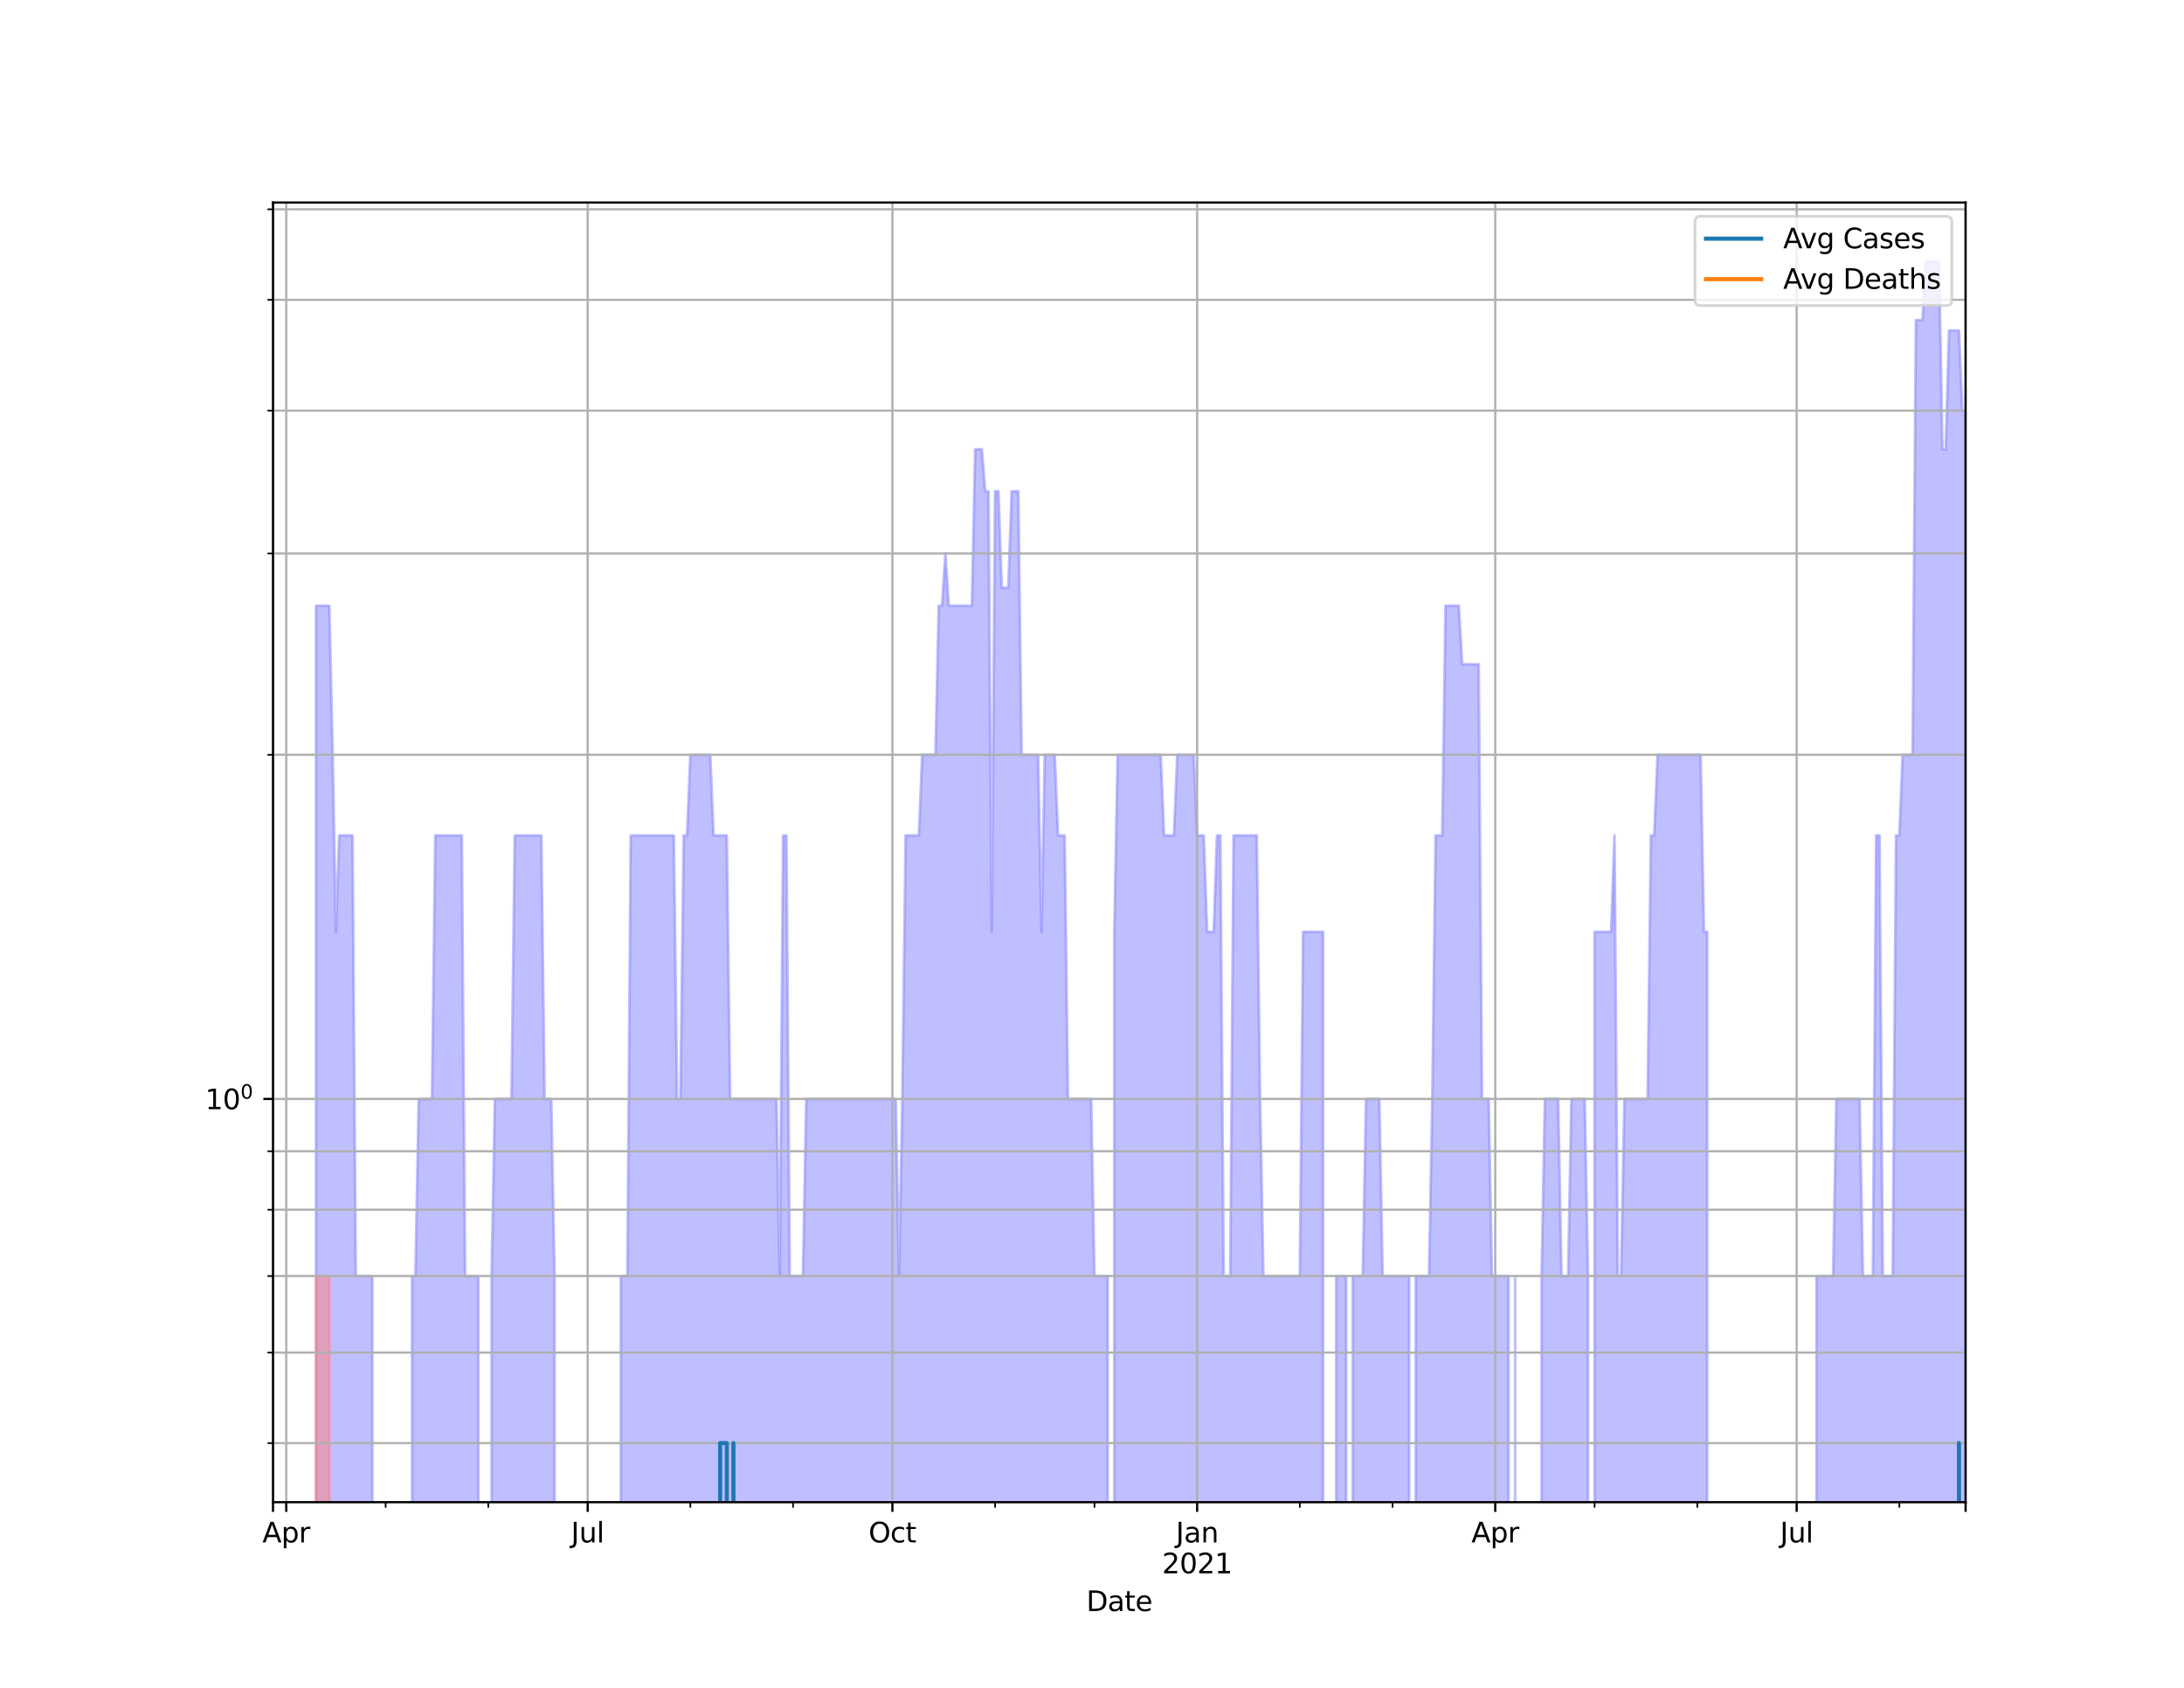<?xml version="1.0" encoding="utf-8" standalone="no"?>
<!DOCTYPE svg PUBLIC "-//W3C//DTD SVG 1.1//EN"
  "http://www.w3.org/Graphics/SVG/1.1/DTD/svg11.dtd">
<svg height="612pt" version="1.1" viewBox="0 0 792 612" width="792pt" xmlns="http://www.w3.org/2000/svg" xmlns:xlink="http://www.w3.org/1999/xlink">
 <defs>
  <style type="text/css">*{stroke-linecap:butt;stroke-linejoin:round;}</style>
 </defs>
 <g id="figure_1">
  <g id="patch_1">
   <path d="M 0 612 
L 792 612 
L 792 0 
L 0 0 
z
" style="fill:#ffffff;"/>
  </g>
  <g id="axes_1">
   <g id="patch_2">
    <path d="M 99 544.68 
L 712.8 544.68 
L 712.8 73.44 
L 99 73.44 
z
" style="fill:#ffffff;"/>
   </g>
   <g id="PolyCollection_1">
    <path clip-path="url(#p68e2955192)" d="M 99 414942.84 
L 99 414942.84 
L 100.201 414942.84 
L 101.402 414942.84 
L 102.604 414942.84 
L 103.805 414942.84 
L 105.006 414942.84 
L 106.207 414942.84 
L 107.408 414942.84 
L 108.609 414942.84 
L 109.811 414942.84 
L 111.012 414942.84 
L 112.213 414942.84 
L 113.414 414942.84 
L 114.615 219.65 
L 115.816 219.65 
L 117.018 219.65 
L 118.219 219.65 
L 119.42 219.65 
L 120.621 273.679 
L 121.822 337.893 
L 123.023 302.938 
L 124.225 302.938 
L 125.426 302.938 
L 126.627 302.938 
L 127.828 302.938 
L 129.029 462.683 
L 130.231 462.683 
L 131.432 462.683 
L 132.633 462.683 
L 133.834 462.683 
L 135.035 462.683 
L 136.236 414942.84 
L 137.438 414942.84 
L 138.639 414942.84 
L 139.84 414942.84 
L 141.041 414942.84 
L 142.242 414942.84 
L 143.443 414942.84 
L 144.645 414942.84 
L 145.846 414942.84 
L 147.047 414942.84 
L 148.248 414942.84 
L 149.449 462.683 
L 150.65 462.683 
L 151.852 398.47 
L 153.053 398.47 
L 154.254 398.47 
L 155.455 398.47 
L 156.656 398.47 
L 157.858 302.938 
L 159.059 302.938 
L 160.26 302.938 
L 161.461 302.938 
L 162.662 302.938 
L 163.863 302.938 
L 165.065 302.938 
L 166.266 302.938 
L 167.467 302.938 
L 168.668 462.683 
L 169.869 462.683 
L 171.07 462.683 
L 172.272 462.683 
L 173.473 462.683 
L 174.674 414942.84 
L 175.875 414942.84 
L 177.076 414942.84 
L 178.277 462.683 
L 179.479 398.47 
L 180.68 398.47 
L 181.881 398.47 
L 183.082 398.47 
L 184.283 398.47 
L 185.485 398.47 
L 186.686 302.938 
L 187.887 302.938 
L 189.088 302.938 
L 190.289 302.938 
L 191.49 302.938 
L 192.692 302.938 
L 193.893 302.938 
L 195.094 302.938 
L 196.295 302.938 
L 197.496 398.47 
L 198.697 398.47 
L 199.899 398.47 
L 201.1 462.683 
L 202.301 414942.84 
L 203.502 414942.84 
L 204.703 414942.84 
L 205.905 414942.84 
L 207.106 414942.84 
L 208.307 414942.84 
L 209.508 414942.84 
L 210.709 414942.84 
L 211.91 414942.84 
L 213.112 414942.84 
L 214.313 414942.84 
L 215.514 414942.84 
L 216.715 414942.84 
L 217.916 414942.84 
L 219.117 414942.84 
L 220.319 414942.84 
L 221.52 414942.84 
L 222.721 414942.84 
L 223.922 414942.84 
L 225.123 462.683 
L 226.324 462.683 
L 227.526 462.683 
L 228.727 302.938 
L 229.928 302.938 
L 231.129 302.938 
L 232.33 302.938 
L 233.532 302.938 
L 234.733 302.938 
L 235.934 302.938 
L 237.135 302.938 
L 238.336 302.938 
L 239.537 302.938 
L 240.739 302.938 
L 241.94 302.938 
L 243.141 302.938 
L 244.342 302.938 
L 245.543 398.47 
L 246.744 398.47 
L 247.946 302.938 
L 249.147 302.938 
L 250.348 273.679 
L 251.549 273.679 
L 252.75 273.679 
L 253.951 273.679 
L 255.153 273.679 
L 256.354 273.679 
L 257.555 273.679 
L 258.756 302.938 
L 259.957 302.938 
L 261.159 302.938 
L 262.36 302.938 
L 263.561 302.938 
L 264.762 398.47 
L 265.963 398.47 
L 267.164 398.47 
L 268.366 398.47 
L 269.567 398.47 
L 270.768 398.47 
L 271.969 398.47 
L 273.17 398.47 
L 274.371 398.47 
L 275.573 398.47 
L 276.774 398.47 
L 277.975 398.47 
L 279.176 398.47 
L 280.377 398.47 
L 281.578 398.47 
L 282.78 462.683 
L 283.981 302.938 
L 285.182 302.938 
L 286.383 462.683 
L 287.584 462.683 
L 288.786 462.683 
L 289.987 462.683 
L 291.188 462.683 
L 292.389 398.47 
L 293.59 398.47 
L 294.791 398.47 
L 295.993 398.47 
L 297.194 398.47 
L 298.395 398.47 
L 299.596 398.47 
L 300.797 398.47 
L 301.998 398.47 
L 303.2 398.47 
L 304.401 398.47 
L 305.602 398.47 
L 306.803 398.47 
L 308.004 398.47 
L 309.205 398.47 
L 310.407 398.47 
L 311.608 398.47 
L 312.809 398.47 
L 314.01 398.47 
L 315.211 398.47 
L 316.413 398.47 
L 317.614 398.47 
L 318.815 398.47 
L 320.016 398.47 
L 321.217 398.47 
L 322.418 398.47 
L 323.62 398.47 
L 324.821 398.47 
L 326.022 462.683 
L 327.223 398.47 
L 328.424 302.938 
L 329.625 302.938 
L 330.827 302.938 
L 332.028 302.938 
L 333.229 302.938 
L 334.43 273.679 
L 335.631 273.679 
L 336.832 273.679 
L 338.034 273.679 
L 339.235 273.679 
L 340.436 219.65 
L 341.637 219.65 
L 342.838 200.682 
L 344.04 219.65 
L 345.241 219.65 
L 346.442 219.65 
L 347.643 219.65 
L 348.844 219.65 
L 350.045 219.65 
L 351.247 219.65 
L 352.448 219.65 
L 353.649 162.925 
L 354.85 162.925 
L 356.051 162.925 
L 357.252 178.148 
L 358.454 178.148 
L 359.655 337.893 
L 360.856 178.148 
L 362.057 178.148 
L 363.258 213.103 
L 364.459 213.103 
L 365.661 213.103 
L 366.862 178.148 
L 368.063 178.148 
L 369.264 178.148 
L 370.465 273.679 
L 371.667 273.679 
L 372.868 273.679 
L 374.069 273.679 
L 375.27 273.679 
L 376.471 273.679 
L 377.672 337.893 
L 378.874 273.679 
L 380.075 273.679 
L 381.276 273.679 
L 382.477 273.679 
L 383.678 302.938 
L 384.879 302.938 
L 386.081 302.938 
L 387.282 398.47 
L 388.483 398.47 
L 389.684 398.47 
L 390.885 398.47 
L 392.086 398.47 
L 393.288 398.47 
L 394.489 398.47 
L 395.69 398.47 
L 396.891 462.683 
L 398.092 462.683 
L 399.294 462.683 
L 400.495 462.683 
L 401.696 462.683 
L 402.897 414942.84 
L 404.098 337.893 
L 405.299 273.679 
L 406.501 273.679 
L 407.702 273.679 
L 408.903 273.679 
L 410.104 273.679 
L 411.305 273.679 
L 412.506 273.679 
L 413.708 273.679 
L 414.909 273.679 
L 416.11 273.679 
L 417.311 273.679 
L 418.512 273.679 
L 419.714 273.679 
L 420.915 273.679 
L 422.116 302.938 
L 423.317 302.938 
L 424.518 302.938 
L 425.719 302.938 
L 426.921 273.679 
L 428.122 273.679 
L 429.323 273.679 
L 430.524 273.679 
L 431.725 273.679 
L 432.926 273.679 
L 434.128 302.938 
L 435.329 302.938 
L 436.53 302.938 
L 437.731 337.893 
L 438.932 337.893 
L 440.133 337.893 
L 441.335 302.938 
L 442.536 302.938 
L 443.737 462.683 
L 444.938 462.683 
L 446.139 462.683 
L 447.341 302.938 
L 448.542 302.938 
L 449.743 302.938 
L 450.944 302.938 
L 452.145 302.938 
L 453.346 302.938 
L 454.548 302.938 
L 455.749 302.938 
L 456.95 398.47 
L 458.151 462.683 
L 459.352 462.683 
L 460.553 462.683 
L 461.755 462.683 
L 462.956 462.683 
L 464.157 462.683 
L 465.358 462.683 
L 466.559 462.683 
L 467.76 462.683 
L 468.962 462.683 
L 470.163 462.683 
L 471.364 462.683 
L 472.565 337.893 
L 473.766 337.893 
L 474.968 337.893 
L 476.169 337.893 
L 477.37 337.893 
L 478.571 337.893 
L 479.772 337.893 
L 480.973 414942.84 
L 482.175 414942.84 
L 483.376 414942.84 
L 484.577 462.683 
L 485.778 462.683 
L 486.979 462.683 
L 488.18 462.683 
L 489.382 414942.84 
L 490.583 462.683 
L 491.784 462.683 
L 492.985 462.683 
L 494.186 462.683 
L 495.387 398.47 
L 496.589 398.47 
L 497.79 398.47 
L 498.991 398.47 
L 500.192 398.47 
L 501.393 462.683 
L 502.595 462.683 
L 503.796 462.683 
L 504.997 462.683 
L 506.198 462.683 
L 507.399 462.683 
L 508.6 462.683 
L 509.802 462.683 
L 511.003 462.683 
L 512.204 414942.84 
L 513.405 462.683 
L 514.606 462.683 
L 515.807 462.683 
L 517.009 462.683 
L 518.21 462.683 
L 519.411 398.47 
L 520.612 302.938 
L 521.813 302.938 
L 523.014 302.938 
L 524.216 219.65 
L 525.417 219.65 
L 526.618 219.65 
L 527.819 219.65 
L 529.02 219.65 
L 530.222 240.855 
L 531.423 240.855 
L 532.624 240.855 
L 533.825 240.855 
L 535.026 240.855 
L 536.227 240.855 
L 537.429 398.47 
L 538.63 398.47 
L 539.831 398.47 
L 541.032 462.683 
L 542.233 462.683 
L 543.434 462.683 
L 544.636 462.683 
L 545.837 462.683 
L 547.038 462.683 
L 548.239 414942.84 
L 549.44 462.683 
L 550.641 414942.84 
L 551.843 414942.84 
L 553.044 414942.84 
L 554.245 414942.84 
L 555.446 414942.84 
L 556.647 414942.84 
L 557.849 414942.84 
L 559.05 462.683 
L 560.251 398.47 
L 561.452 398.47 
L 562.653 398.47 
L 563.854 398.47 
L 565.056 398.47 
L 566.257 462.683 
L 567.458 462.683 
L 568.659 462.683 
L 569.86 398.47 
L 571.061 398.47 
L 572.263 398.47 
L 573.464 398.47 
L 574.665 398.47 
L 575.866 462.683 
L 577.067 414942.84 
L 578.268 337.893 
L 579.47 337.893 
L 580.671 337.893 
L 581.872 337.893 
L 583.073 337.893 
L 584.274 337.893 
L 585.476 302.938 
L 586.677 462.683 
L 587.878 462.683 
L 589.079 398.47 
L 590.28 398.47 
L 591.481 398.47 
L 592.683 398.47 
L 593.884 398.47 
L 595.085 398.47 
L 596.286 398.47 
L 597.487 398.47 
L 598.688 302.938 
L 599.89 302.938 
L 601.091 273.679 
L 602.292 273.679 
L 603.493 273.679 
L 604.694 273.679 
L 605.895 273.679 
L 607.097 273.679 
L 608.298 273.679 
L 609.499 273.679 
L 610.7 273.679 
L 611.901 273.679 
L 613.103 273.679 
L 614.304 273.679 
L 615.505 273.679 
L 616.706 273.679 
L 617.907 337.893 
L 619.108 337.893 
L 620.31 414942.84 
L 621.511 414942.84 
L 622.712 414942.84 
L 623.913 414942.84 
L 625.114 414942.84 
L 626.315 414942.84 
L 627.517 414942.84 
L 628.718 414942.84 
L 629.919 414942.84 
L 631.12 414942.84 
L 632.321 414942.84 
L 633.523 414942.84 
L 634.724 414942.84 
L 635.925 414942.84 
L 637.126 414942.84 
L 638.327 414942.84 
L 639.528 414942.84 
L 640.73 414942.84 
L 641.931 414942.84 
L 643.132 414942.84 
L 644.333 414942.84 
L 645.534 414942.84 
L 646.735 414942.84 
L 647.937 414942.84 
L 649.138 414942.84 
L 650.339 414942.84 
L 651.54 414942.84 
L 652.741 414942.84 
L 653.942 414942.84 
L 655.144 414942.84 
L 656.345 414942.84 
L 657.546 414942.84 
L 658.747 462.683 
L 659.948 462.683 
L 661.15 462.683 
L 662.351 462.683 
L 663.552 462.683 
L 664.753 462.683 
L 665.954 398.47 
L 667.155 398.47 
L 668.357 398.47 
L 669.558 398.47 
L 670.759 398.47 
L 671.96 398.47 
L 673.161 398.47 
L 674.362 398.47 
L 675.564 462.683 
L 676.765 462.683 
L 677.966 462.683 
L 679.167 462.683 
L 680.368 302.938 
L 681.569 302.938 
L 682.771 462.683 
L 683.972 462.683 
L 685.173 462.683 
L 686.374 462.683 
L 687.575 302.938 
L 688.777 302.938 
L 689.978 273.679 
L 691.179 273.679 
L 692.38 273.679 
L 693.581 273.679 
L 694.782 116.065 
L 695.984 116.065 
L 697.185 116.065 
L 698.386 94.86 
L 699.587 94.86 
L 700.788 94.86 
L 701.989 94.86 
L 703.191 94.86 
L 704.392 162.925 
L 705.593 162.925 
L 706.794 119.855 
L 707.995 119.855 
L 709.196 119.855 
L 710.398 119.855 
L 711.599 148.889 
L 712.8 148.889 
L 712.8 414942.84 
L 712.8 414942.84 
L 711.599 414942.84 
L 710.398 414942.84 
L 709.196 414942.84 
L 707.995 414942.84 
L 706.794 414942.84 
L 705.593 414942.84 
L 704.392 414942.84 
L 703.191 414942.84 
L 701.989 414942.84 
L 700.788 414942.84 
L 699.587 414942.84 
L 698.386 414942.84 
L 697.185 414942.84 
L 695.984 414942.84 
L 694.782 414942.84 
L 693.581 414942.84 
L 692.38 414942.84 
L 691.179 414942.84 
L 689.978 414942.84 
L 688.777 414942.84 
L 687.575 414942.84 
L 686.374 414942.84 
L 685.173 414942.84 
L 683.972 414942.84 
L 682.771 414942.84 
L 681.569 414942.84 
L 680.368 414942.84 
L 679.167 414942.84 
L 677.966 414942.84 
L 676.765 414942.84 
L 675.564 414942.84 
L 674.362 414942.84 
L 673.161 414942.84 
L 671.96 414942.84 
L 670.759 414942.84 
L 669.558 414942.84 
L 668.357 414942.84 
L 667.155 414942.84 
L 665.954 414942.84 
L 664.753 414942.84 
L 663.552 414942.84 
L 662.351 414942.84 
L 661.15 414942.84 
L 659.948 414942.84 
L 658.747 414942.84 
L 657.546 414942.84 
L 656.345 414942.84 
L 655.144 414942.84 
L 653.942 414942.84 
L 652.741 414942.84 
L 651.54 414942.84 
L 650.339 414942.84 
L 649.138 414942.84 
L 647.937 414942.84 
L 646.735 414942.84 
L 645.534 414942.84 
L 644.333 414942.84 
L 643.132 414942.84 
L 641.931 414942.84 
L 640.73 414942.84 
L 639.528 414942.84 
L 638.327 414942.84 
L 637.126 414942.84 
L 635.925 414942.84 
L 634.724 414942.84 
L 633.523 414942.84 
L 632.321 414942.84 
L 631.12 414942.84 
L 629.919 414942.84 
L 628.718 414942.84 
L 627.517 414942.84 
L 626.315 414942.84 
L 625.114 414942.84 
L 623.913 414942.84 
L 622.712 414942.84 
L 621.511 414942.84 
L 620.31 414942.84 
L 619.108 414942.84 
L 617.907 414942.84 
L 616.706 414942.84 
L 615.505 414942.84 
L 614.304 414942.84 
L 613.103 414942.84 
L 611.901 414942.84 
L 610.7 414942.84 
L 609.499 414942.84 
L 608.298 414942.84 
L 607.097 414942.84 
L 605.895 414942.84 
L 604.694 414942.84 
L 603.493 414942.84 
L 602.292 414942.84 
L 601.091 414942.84 
L 599.89 414942.84 
L 598.688 414942.84 
L 597.487 414942.84 
L 596.286 414942.84 
L 595.085 414942.84 
L 593.884 414942.84 
L 592.683 414942.84 
L 591.481 414942.84 
L 590.28 414942.84 
L 589.079 414942.84 
L 587.878 414942.84 
L 586.677 414942.84 
L 585.476 414942.84 
L 584.274 414942.84 
L 583.073 414942.84 
L 581.872 414942.84 
L 580.671 414942.84 
L 579.47 414942.84 
L 578.268 414942.84 
L 577.067 414942.84 
L 575.866 414942.84 
L 574.665 414942.84 
L 573.464 414942.84 
L 572.263 414942.84 
L 571.061 414942.84 
L 569.86 414942.84 
L 568.659 414942.84 
L 567.458 414942.84 
L 566.257 414942.84 
L 565.056 414942.84 
L 563.854 414942.84 
L 562.653 414942.84 
L 561.452 414942.84 
L 560.251 414942.84 
L 559.05 414942.84 
L 557.849 414942.84 
L 556.647 414942.84 
L 555.446 414942.84 
L 554.245 414942.84 
L 553.044 414942.84 
L 551.843 414942.84 
L 550.641 414942.84 
L 549.44 414942.84 
L 548.239 414942.84 
L 547.038 414942.84 
L 545.837 414942.84 
L 544.636 414942.84 
L 543.434 414942.84 
L 542.233 414942.84 
L 541.032 414942.84 
L 539.831 414942.84 
L 538.63 414942.84 
L 537.429 414942.84 
L 536.227 414942.84 
L 535.026 414942.84 
L 533.825 414942.84 
L 532.624 414942.84 
L 531.423 414942.84 
L 530.222 414942.84 
L 529.02 414942.84 
L 527.819 414942.84 
L 526.618 414942.84 
L 525.417 414942.84 
L 524.216 414942.84 
L 523.014 414942.84 
L 521.813 414942.84 
L 520.612 414942.84 
L 519.411 414942.84 
L 518.21 414942.84 
L 517.009 414942.84 
L 515.807 414942.84 
L 514.606 414942.84 
L 513.405 414942.84 
L 512.204 414942.84 
L 511.003 414942.84 
L 509.802 414942.84 
L 508.6 414942.84 
L 507.399 414942.84 
L 506.198 414942.84 
L 504.997 414942.84 
L 503.796 414942.84 
L 502.595 414942.84 
L 501.393 414942.84 
L 500.192 414942.84 
L 498.991 414942.84 
L 497.79 414942.84 
L 496.589 414942.84 
L 495.387 414942.84 
L 494.186 414942.84 
L 492.985 414942.84 
L 491.784 414942.84 
L 490.583 414942.84 
L 489.382 414942.84 
L 488.18 414942.84 
L 486.979 414942.84 
L 485.778 414942.84 
L 484.577 414942.84 
L 483.376 414942.84 
L 482.175 414942.84 
L 480.973 414942.84 
L 479.772 414942.84 
L 478.571 414942.84 
L 477.37 414942.84 
L 476.169 414942.84 
L 474.968 414942.84 
L 473.766 414942.84 
L 472.565 414942.84 
L 471.364 414942.84 
L 470.163 414942.84 
L 468.962 414942.84 
L 467.76 414942.84 
L 466.559 414942.84 
L 465.358 414942.84 
L 464.157 414942.84 
L 462.956 414942.84 
L 461.755 414942.84 
L 460.553 414942.84 
L 459.352 414942.84 
L 458.151 414942.84 
L 456.95 414942.84 
L 455.749 414942.84 
L 454.548 414942.84 
L 453.346 414942.84 
L 452.145 414942.84 
L 450.944 414942.84 
L 449.743 414942.84 
L 448.542 414942.84 
L 447.341 414942.84 
L 446.139 414942.84 
L 444.938 414942.84 
L 443.737 414942.84 
L 442.536 414942.84 
L 441.335 414942.84 
L 440.133 414942.84 
L 438.932 414942.84 
L 437.731 414942.84 
L 436.53 414942.84 
L 435.329 414942.84 
L 434.128 414942.84 
L 432.926 414942.84 
L 431.725 414942.84 
L 430.524 414942.84 
L 429.323 414942.84 
L 428.122 414942.84 
L 426.921 414942.84 
L 425.719 414942.84 
L 424.518 414942.84 
L 423.317 414942.84 
L 422.116 414942.84 
L 420.915 414942.84 
L 419.714 414942.84 
L 418.512 414942.84 
L 417.311 414942.84 
L 416.11 414942.84 
L 414.909 414942.84 
L 413.708 414942.84 
L 412.506 414942.84 
L 411.305 414942.84 
L 410.104 414942.84 
L 408.903 414942.84 
L 407.702 414942.84 
L 406.501 414942.84 
L 405.299 414942.84 
L 404.098 414942.84 
L 402.897 414942.84 
L 401.696 414942.84 
L 400.495 414942.84 
L 399.294 414942.84 
L 398.092 414942.84 
L 396.891 414942.84 
L 395.69 414942.84 
L 394.489 414942.84 
L 393.288 414942.84 
L 392.086 414942.84 
L 390.885 414942.84 
L 389.684 414942.84 
L 388.483 414942.84 
L 387.282 414942.84 
L 386.081 414942.84 
L 384.879 414942.84 
L 383.678 414942.84 
L 382.477 414942.84 
L 381.276 414942.84 
L 380.075 414942.84 
L 378.874 414942.84 
L 377.672 414942.84 
L 376.471 414942.84 
L 375.27 414942.84 
L 374.069 414942.84 
L 372.868 414942.84 
L 371.667 414942.84 
L 370.465 414942.84 
L 369.264 414942.84 
L 368.063 414942.84 
L 366.862 414942.84 
L 365.661 414942.84 
L 364.459 414942.84 
L 363.258 414942.84 
L 362.057 414942.84 
L 360.856 414942.84 
L 359.655 414942.84 
L 358.454 414942.84 
L 357.252 414942.84 
L 356.051 414942.84 
L 354.85 414942.84 
L 353.649 414942.84 
L 352.448 414942.84 
L 351.247 414942.84 
L 350.045 414942.84 
L 348.844 414942.84 
L 347.643 414942.84 
L 346.442 414942.84 
L 345.241 414942.84 
L 344.04 414942.84 
L 342.838 414942.84 
L 341.637 414942.84 
L 340.436 414942.84 
L 339.235 414942.84 
L 338.034 414942.84 
L 336.832 414942.84 
L 335.631 414942.84 
L 334.43 414942.84 
L 333.229 414942.84 
L 332.028 414942.84 
L 330.827 414942.84 
L 329.625 414942.84 
L 328.424 414942.84 
L 327.223 414942.84 
L 326.022 414942.84 
L 324.821 414942.84 
L 323.62 414942.84 
L 322.418 414942.84 
L 321.217 414942.84 
L 320.016 414942.84 
L 318.815 414942.84 
L 317.614 414942.84 
L 316.413 414942.84 
L 315.211 414942.84 
L 314.01 414942.84 
L 312.809 414942.84 
L 311.608 414942.84 
L 310.407 414942.84 
L 309.205 414942.84 
L 308.004 414942.84 
L 306.803 414942.84 
L 305.602 414942.84 
L 304.401 414942.84 
L 303.2 414942.84 
L 301.998 414942.84 
L 300.797 414942.84 
L 299.596 414942.84 
L 298.395 414942.84 
L 297.194 414942.84 
L 295.993 414942.84 
L 294.791 414942.84 
L 293.59 414942.84 
L 292.389 414942.84 
L 291.188 414942.84 
L 289.987 414942.84 
L 288.786 414942.84 
L 287.584 414942.84 
L 286.383 414942.84 
L 285.182 414942.84 
L 283.981 414942.84 
L 282.78 414942.84 
L 281.578 414942.84 
L 280.377 414942.84 
L 279.176 414942.84 
L 277.975 414942.84 
L 276.774 414942.84 
L 275.573 414942.84 
L 274.371 414942.84 
L 273.17 414942.84 
L 271.969 414942.84 
L 270.768 414942.84 
L 269.567 414942.84 
L 268.366 414942.84 
L 267.164 414942.84 
L 265.963 414942.84 
L 264.762 414942.84 
L 263.561 414942.84 
L 262.36 414942.84 
L 261.159 414942.84 
L 259.957 414942.84 
L 258.756 414942.84 
L 257.555 414942.84 
L 256.354 414942.84 
L 255.153 414942.84 
L 253.951 414942.84 
L 252.75 414942.84 
L 251.549 414942.84 
L 250.348 414942.84 
L 249.147 414942.84 
L 247.946 414942.84 
L 246.744 414942.84 
L 245.543 414942.84 
L 244.342 414942.84 
L 243.141 414942.84 
L 241.94 414942.84 
L 240.739 414942.84 
L 239.537 414942.84 
L 238.336 414942.84 
L 237.135 414942.84 
L 235.934 414942.84 
L 234.733 414942.84 
L 233.532 414942.84 
L 232.33 414942.84 
L 231.129 414942.84 
L 229.928 414942.84 
L 228.727 414942.84 
L 227.526 414942.84 
L 226.324 414942.84 
L 225.123 414942.84 
L 223.922 414942.84 
L 222.721 414942.84 
L 221.52 414942.84 
L 220.319 414942.84 
L 219.117 414942.84 
L 217.916 414942.84 
L 216.715 414942.84 
L 215.514 414942.84 
L 214.313 414942.84 
L 213.112 414942.84 
L 211.91 414942.84 
L 210.709 414942.84 
L 209.508 414942.84 
L 208.307 414942.84 
L 207.106 414942.84 
L 205.905 414942.84 
L 204.703 414942.84 
L 203.502 414942.84 
L 202.301 414942.84 
L 201.1 414942.84 
L 199.899 414942.84 
L 198.697 414942.84 
L 197.496 414942.84 
L 196.295 414942.84 
L 195.094 414942.84 
L 193.893 414942.84 
L 192.692 414942.84 
L 191.49 414942.84 
L 190.289 414942.84 
L 189.088 414942.84 
L 187.887 414942.84 
L 186.686 414942.84 
L 185.485 414942.84 
L 184.283 414942.84 
L 183.082 414942.84 
L 181.881 414942.84 
L 180.68 414942.84 
L 179.479 414942.84 
L 178.277 414942.84 
L 177.076 414942.84 
L 175.875 414942.84 
L 174.674 414942.84 
L 173.473 414942.84 
L 172.272 414942.84 
L 171.07 414942.84 
L 169.869 414942.84 
L 168.668 414942.84 
L 167.467 414942.84 
L 166.266 414942.84 
L 165.065 414942.84 
L 163.863 414942.84 
L 162.662 414942.84 
L 161.461 414942.84 
L 160.26 414942.84 
L 159.059 414942.84 
L 157.858 414942.84 
L 156.656 414942.84 
L 155.455 414942.84 
L 154.254 414942.84 
L 153.053 414942.84 
L 151.852 414942.84 
L 150.65 414942.84 
L 149.449 414942.84 
L 148.248 414942.84 
L 147.047 414942.84 
L 145.846 414942.84 
L 144.645 414942.84 
L 143.443 414942.84 
L 142.242 414942.84 
L 141.041 414942.84 
L 139.84 414942.84 
L 138.639 414942.84 
L 137.438 414942.84 
L 136.236 414942.84 
L 135.035 414942.84 
L 133.834 414942.84 
L 132.633 414942.84 
L 131.432 414942.84 
L 130.231 414942.84 
L 129.029 414942.84 
L 127.828 414942.84 
L 126.627 414942.84 
L 125.426 414942.84 
L 124.225 414942.84 
L 123.023 414942.84 
L 121.822 414942.84 
L 120.621 414942.84 
L 119.42 414942.84 
L 118.219 414942.84 
L 117.018 414942.84 
L 115.816 414942.84 
L 114.615 414942.84 
L 113.414 414942.84 
L 112.213 414942.84 
L 111.012 414942.84 
L 109.811 414942.84 
L 108.609 414942.84 
L 107.408 414942.84 
L 106.207 414942.84 
L 105.006 414942.84 
L 103.805 414942.84 
L 102.604 414942.84 
L 101.402 414942.84 
L 100.201 414942.84 
L 99 414942.84 
z
" style="fill:#8080ff;fill-opacity:0.5;stroke:#8080ff;stroke-opacity:0.5;"/>
   </g>
   <g id="PolyCollection_2">
    <path clip-path="url(#p68e2955192)" d="M 99 414942.84 
L 99 414942.84 
L 100.201 414942.84 
L 101.402 414942.84 
L 102.604 414942.84 
L 103.805 414942.84 
L 105.006 414942.84 
L 106.207 414942.84 
L 107.408 414942.84 
L 108.609 414942.84 
L 109.811 414942.84 
L 111.012 414942.84 
L 112.213 414942.84 
L 113.414 414942.84 
L 114.615 462.683 
L 115.816 462.683 
L 117.018 462.683 
L 118.219 462.683 
L 119.42 462.683 
L 120.621 414942.84 
L 121.822 414942.84 
L 123.023 414942.84 
L 124.225 414942.84 
L 125.426 414942.84 
L 126.627 414942.84 
L 127.828 414942.84 
L 129.029 414942.84 
L 130.231 414942.84 
L 131.432 414942.84 
L 132.633 414942.84 
L 133.834 414942.84 
L 135.035 414942.84 
L 136.236 414942.84 
L 137.438 414942.84 
L 138.639 414942.84 
L 139.84 414942.84 
L 141.041 414942.84 
L 142.242 414942.84 
L 143.443 414942.84 
L 144.645 414942.84 
L 145.846 414942.84 
L 147.047 414942.84 
L 148.248 414942.84 
L 149.449 414942.84 
L 150.65 414942.84 
L 151.852 414942.84 
L 153.053 414942.84 
L 154.254 414942.84 
L 155.455 414942.84 
L 156.656 414942.84 
L 157.858 414942.84 
L 159.059 414942.84 
L 160.26 414942.84 
L 161.461 414942.84 
L 162.662 414942.84 
L 163.863 414942.84 
L 165.065 414942.84 
L 166.266 414942.84 
L 167.467 414942.84 
L 168.668 414942.84 
L 169.869 414942.84 
L 171.07 414942.84 
L 172.272 414942.84 
L 173.473 414942.84 
L 174.674 414942.84 
L 175.875 414942.84 
L 177.076 414942.84 
L 178.277 414942.84 
L 179.479 414942.84 
L 180.68 414942.84 
L 181.881 414942.84 
L 183.082 414942.84 
L 184.283 414942.84 
L 185.485 414942.84 
L 186.686 414942.84 
L 187.887 414942.84 
L 189.088 414942.84 
L 190.289 414942.84 
L 191.49 414942.84 
L 192.692 414942.84 
L 193.893 414942.84 
L 195.094 414942.84 
L 196.295 414942.84 
L 197.496 414942.84 
L 198.697 414942.84 
L 199.899 414942.84 
L 201.1 414942.84 
L 202.301 414942.84 
L 203.502 414942.84 
L 204.703 414942.84 
L 205.905 414942.84 
L 207.106 414942.84 
L 208.307 414942.84 
L 209.508 414942.84 
L 210.709 414942.84 
L 211.91 414942.84 
L 213.112 414942.84 
L 214.313 414942.84 
L 215.514 414942.84 
L 216.715 414942.84 
L 217.916 414942.84 
L 219.117 414942.84 
L 220.319 414942.84 
L 221.52 414942.84 
L 222.721 414942.84 
L 223.922 414942.84 
L 225.123 414942.84 
L 226.324 414942.84 
L 227.526 414942.84 
L 228.727 414942.84 
L 229.928 414942.84 
L 231.129 414942.84 
L 232.33 414942.84 
L 233.532 414942.84 
L 234.733 414942.84 
L 235.934 414942.84 
L 237.135 414942.84 
L 238.336 414942.84 
L 239.537 414942.84 
L 240.739 414942.84 
L 241.94 414942.84 
L 243.141 414942.84 
L 244.342 414942.84 
L 245.543 414942.84 
L 246.744 414942.84 
L 247.946 414942.84 
L 249.147 414942.84 
L 250.348 414942.84 
L 251.549 414942.84 
L 252.75 414942.84 
L 253.951 414942.84 
L 255.153 414942.84 
L 256.354 414942.84 
L 257.555 414942.84 
L 258.756 414942.84 
L 259.957 414942.84 
L 261.159 414942.84 
L 262.36 414942.84 
L 263.561 414942.84 
L 264.762 414942.84 
L 265.963 414942.84 
L 267.164 414942.84 
L 268.366 414942.84 
L 269.567 414942.84 
L 270.768 414942.84 
L 271.969 414942.84 
L 273.17 414942.84 
L 274.371 414942.84 
L 275.573 414942.84 
L 276.774 414942.84 
L 277.975 414942.84 
L 279.176 414942.84 
L 280.377 414942.84 
L 281.578 414942.84 
L 282.78 414942.84 
L 283.981 414942.84 
L 285.182 414942.84 
L 286.383 414942.84 
L 287.584 414942.84 
L 288.786 414942.84 
L 289.987 414942.84 
L 291.188 414942.84 
L 292.389 414942.84 
L 293.59 414942.84 
L 294.791 414942.84 
L 295.993 414942.84 
L 297.194 414942.84 
L 298.395 414942.84 
L 299.596 414942.84 
L 300.797 414942.84 
L 301.998 414942.84 
L 303.2 414942.84 
L 304.401 414942.84 
L 305.602 414942.84 
L 306.803 414942.84 
L 308.004 414942.84 
L 309.205 414942.84 
L 310.407 414942.84 
L 311.608 414942.84 
L 312.809 414942.84 
L 314.01 414942.84 
L 315.211 414942.84 
L 316.413 414942.84 
L 317.614 414942.84 
L 318.815 414942.84 
L 320.016 414942.84 
L 321.217 414942.84 
L 322.418 414942.84 
L 323.62 414942.84 
L 324.821 414942.84 
L 326.022 414942.84 
L 327.223 414942.84 
L 328.424 414942.84 
L 329.625 414942.84 
L 330.827 414942.84 
L 332.028 414942.84 
L 333.229 414942.84 
L 334.43 414942.84 
L 335.631 414942.84 
L 336.832 414942.84 
L 338.034 414942.84 
L 339.235 414942.84 
L 340.436 414942.84 
L 341.637 414942.84 
L 342.838 414942.84 
L 344.04 414942.84 
L 345.241 414942.84 
L 346.442 414942.84 
L 347.643 414942.84 
L 348.844 414942.84 
L 350.045 414942.84 
L 351.247 414942.84 
L 352.448 414942.84 
L 353.649 414942.84 
L 354.85 414942.84 
L 356.051 414942.84 
L 357.252 414942.84 
L 358.454 414942.84 
L 359.655 414942.84 
L 360.856 414942.84 
L 362.057 414942.84 
L 363.258 414942.84 
L 364.459 414942.84 
L 365.661 414942.84 
L 366.862 414942.84 
L 368.063 414942.84 
L 369.264 414942.84 
L 370.465 414942.84 
L 371.667 414942.84 
L 372.868 414942.84 
L 374.069 414942.84 
L 375.27 414942.84 
L 376.471 414942.84 
L 377.672 414942.84 
L 378.874 414942.84 
L 380.075 414942.84 
L 381.276 414942.84 
L 382.477 414942.84 
L 383.678 414942.84 
L 384.879 414942.84 
L 386.081 414942.84 
L 387.282 414942.84 
L 388.483 414942.84 
L 389.684 414942.84 
L 390.885 414942.84 
L 392.086 414942.84 
L 393.288 414942.84 
L 394.489 414942.84 
L 395.69 414942.84 
L 396.891 414942.84 
L 398.092 414942.84 
L 399.294 414942.84 
L 400.495 414942.84 
L 401.696 414942.84 
L 402.897 414942.84 
L 404.098 414942.84 
L 405.299 414942.84 
L 406.501 414942.84 
L 407.702 414942.84 
L 408.903 414942.84 
L 410.104 414942.84 
L 411.305 414942.84 
L 412.506 414942.84 
L 413.708 414942.84 
L 414.909 414942.84 
L 416.11 414942.84 
L 417.311 414942.84 
L 418.512 414942.84 
L 419.714 414942.84 
L 420.915 414942.84 
L 422.116 414942.84 
L 423.317 414942.84 
L 424.518 414942.84 
L 425.719 414942.84 
L 426.921 414942.84 
L 428.122 414942.84 
L 429.323 414942.84 
L 430.524 414942.84 
L 431.725 414942.84 
L 432.926 414942.84 
L 434.128 414942.84 
L 435.329 414942.84 
L 436.53 414942.84 
L 437.731 414942.84 
L 438.932 414942.84 
L 440.133 414942.84 
L 441.335 414942.84 
L 442.536 414942.84 
L 443.737 414942.84 
L 444.938 414942.84 
L 446.139 414942.84 
L 447.341 414942.84 
L 448.542 414942.84 
L 449.743 414942.84 
L 450.944 414942.84 
L 452.145 414942.84 
L 453.346 414942.84 
L 454.548 414942.84 
L 455.749 414942.84 
L 456.95 414942.84 
L 458.151 414942.84 
L 459.352 414942.84 
L 460.553 414942.84 
L 461.755 414942.84 
L 462.956 414942.84 
L 464.157 414942.84 
L 465.358 414942.84 
L 466.559 414942.84 
L 467.76 414942.84 
L 468.962 414942.84 
L 470.163 414942.84 
L 471.364 414942.84 
L 472.565 414942.84 
L 473.766 414942.84 
L 474.968 414942.84 
L 476.169 414942.84 
L 477.37 414942.84 
L 478.571 414942.84 
L 479.772 414942.84 
L 480.973 414942.84 
L 482.175 414942.84 
L 483.376 414942.84 
L 484.577 414942.84 
L 485.778 414942.84 
L 486.979 414942.84 
L 488.18 414942.84 
L 489.382 414942.84 
L 490.583 414942.84 
L 491.784 414942.84 
L 492.985 414942.84 
L 494.186 414942.84 
L 495.387 414942.84 
L 496.589 414942.84 
L 497.79 414942.84 
L 498.991 414942.84 
L 500.192 414942.84 
L 501.393 414942.84 
L 502.595 414942.84 
L 503.796 414942.84 
L 504.997 414942.84 
L 506.198 414942.84 
L 507.399 414942.84 
L 508.6 414942.84 
L 509.802 414942.84 
L 511.003 414942.84 
L 512.204 414942.84 
L 513.405 414942.84 
L 514.606 414942.84 
L 515.807 414942.84 
L 517.009 414942.84 
L 518.21 414942.84 
L 519.411 414942.84 
L 520.612 414942.84 
L 521.813 414942.84 
L 523.014 414942.84 
L 524.216 414942.84 
L 525.417 414942.84 
L 526.618 414942.84 
L 527.819 414942.84 
L 529.02 414942.84 
L 530.222 414942.84 
L 531.423 414942.84 
L 532.624 414942.84 
L 533.825 414942.84 
L 535.026 414942.84 
L 536.227 414942.84 
L 537.429 414942.84 
L 538.63 414942.84 
L 539.831 414942.84 
L 541.032 414942.84 
L 542.233 414942.84 
L 543.434 414942.84 
L 544.636 414942.84 
L 545.837 414942.84 
L 547.038 414942.84 
L 548.239 414942.84 
L 549.44 414942.84 
L 550.641 414942.84 
L 551.843 414942.84 
L 553.044 414942.84 
L 554.245 414942.84 
L 555.446 414942.84 
L 556.647 414942.84 
L 557.849 414942.84 
L 559.05 414942.84 
L 560.251 414942.84 
L 561.452 414942.84 
L 562.653 414942.84 
L 563.854 414942.84 
L 565.056 414942.84 
L 566.257 414942.84 
L 567.458 414942.84 
L 568.659 414942.84 
L 569.86 414942.84 
L 571.061 414942.84 
L 572.263 414942.84 
L 573.464 414942.84 
L 574.665 414942.84 
L 575.866 414942.84 
L 577.067 414942.84 
L 578.268 414942.84 
L 579.47 414942.84 
L 580.671 414942.84 
L 581.872 414942.84 
L 583.073 414942.84 
L 584.274 414942.84 
L 585.476 414942.84 
L 586.677 414942.84 
L 587.878 414942.84 
L 589.079 414942.84 
L 590.28 414942.84 
L 591.481 414942.84 
L 592.683 414942.84 
L 593.884 414942.84 
L 595.085 414942.84 
L 596.286 414942.84 
L 597.487 414942.84 
L 598.688 414942.84 
L 599.89 414942.84 
L 601.091 414942.84 
L 602.292 414942.84 
L 603.493 414942.84 
L 604.694 414942.84 
L 605.895 414942.84 
L 607.097 414942.84 
L 608.298 414942.84 
L 609.499 414942.84 
L 610.7 414942.84 
L 611.901 414942.84 
L 613.103 414942.84 
L 614.304 414942.84 
L 615.505 414942.84 
L 616.706 414942.84 
L 617.907 414942.84 
L 619.108 414942.84 
L 620.31 414942.84 
L 621.511 414942.84 
L 622.712 414942.84 
L 623.913 414942.84 
L 625.114 414942.84 
L 626.315 414942.84 
L 627.517 414942.84 
L 628.718 414942.84 
L 629.919 414942.84 
L 631.12 414942.84 
L 632.321 414942.84 
L 633.523 414942.84 
L 634.724 414942.84 
L 635.925 414942.84 
L 637.126 414942.84 
L 638.327 414942.84 
L 639.528 414942.84 
L 640.73 414942.84 
L 641.931 414942.84 
L 643.132 414942.84 
L 644.333 414942.84 
L 645.534 414942.84 
L 646.735 414942.84 
L 647.937 414942.84 
L 649.138 414942.84 
L 650.339 414942.84 
L 651.54 414942.84 
L 652.741 414942.84 
L 653.942 414942.84 
L 655.144 414942.84 
L 656.345 414942.84 
L 657.546 414942.84 
L 658.747 414942.84 
L 659.948 414942.84 
L 661.15 414942.84 
L 662.351 414942.84 
L 663.552 414942.84 
L 664.753 414942.84 
L 665.954 414942.84 
L 667.155 414942.84 
L 668.357 414942.84 
L 669.558 414942.84 
L 670.759 414942.84 
L 671.96 414942.84 
L 673.161 414942.84 
L 674.362 414942.84 
L 675.564 414942.84 
L 676.765 414942.84 
L 677.966 414942.84 
L 679.167 414942.84 
L 680.368 414942.84 
L 681.569 414942.84 
L 682.771 414942.84 
L 683.972 414942.84 
L 685.173 414942.84 
L 686.374 414942.84 
L 687.575 414942.84 
L 688.777 414942.84 
L 689.978 414942.84 
L 691.179 414942.84 
L 692.38 414942.84 
L 693.581 414942.84 
L 694.782 414942.84 
L 695.984 414942.84 
L 697.185 414942.84 
L 698.386 414942.84 
L 699.587 414942.84 
L 700.788 414942.84 
L 701.989 414942.84 
L 703.191 414942.84 
L 704.392 414942.84 
L 705.593 414942.84 
L 706.794 414942.84 
L 707.995 414942.84 
L 709.196 414942.84 
L 710.398 414942.84 
L 711.599 414942.84 
L 712.8 414942.84 
L 712.8 414942.84 
L 712.8 414942.84 
L 711.599 414942.84 
L 710.398 414942.84 
L 709.196 414942.84 
L 707.995 414942.84 
L 706.794 414942.84 
L 705.593 414942.84 
L 704.392 414942.84 
L 703.191 414942.84 
L 701.989 414942.84 
L 700.788 414942.84 
L 699.587 414942.84 
L 698.386 414942.84 
L 697.185 414942.84 
L 695.984 414942.84 
L 694.782 414942.84 
L 693.581 414942.84 
L 692.38 414942.84 
L 691.179 414942.84 
L 689.978 414942.84 
L 688.777 414942.84 
L 687.575 414942.84 
L 686.374 414942.84 
L 685.173 414942.84 
L 683.972 414942.84 
L 682.771 414942.84 
L 681.569 414942.84 
L 680.368 414942.84 
L 679.167 414942.84 
L 677.966 414942.84 
L 676.765 414942.84 
L 675.564 414942.84 
L 674.362 414942.84 
L 673.161 414942.84 
L 671.96 414942.84 
L 670.759 414942.84 
L 669.558 414942.84 
L 668.357 414942.84 
L 667.155 414942.84 
L 665.954 414942.84 
L 664.753 414942.84 
L 663.552 414942.84 
L 662.351 414942.84 
L 661.15 414942.84 
L 659.948 414942.84 
L 658.747 414942.84 
L 657.546 414942.84 
L 656.345 414942.84 
L 655.144 414942.84 
L 653.942 414942.84 
L 652.741 414942.84 
L 651.54 414942.84 
L 650.339 414942.84 
L 649.138 414942.84 
L 647.937 414942.84 
L 646.735 414942.84 
L 645.534 414942.84 
L 644.333 414942.84 
L 643.132 414942.84 
L 641.931 414942.84 
L 640.73 414942.84 
L 639.528 414942.84 
L 638.327 414942.84 
L 637.126 414942.84 
L 635.925 414942.84 
L 634.724 414942.84 
L 633.523 414942.84 
L 632.321 414942.84 
L 631.12 414942.84 
L 629.919 414942.84 
L 628.718 414942.84 
L 627.517 414942.84 
L 626.315 414942.84 
L 625.114 414942.84 
L 623.913 414942.84 
L 622.712 414942.84 
L 621.511 414942.84 
L 620.31 414942.84 
L 619.108 414942.84 
L 617.907 414942.84 
L 616.706 414942.84 
L 615.505 414942.84 
L 614.304 414942.84 
L 613.103 414942.84 
L 611.901 414942.84 
L 610.7 414942.84 
L 609.499 414942.84 
L 608.298 414942.84 
L 607.097 414942.84 
L 605.895 414942.84 
L 604.694 414942.84 
L 603.493 414942.84 
L 602.292 414942.84 
L 601.091 414942.84 
L 599.89 414942.84 
L 598.688 414942.84 
L 597.487 414942.84 
L 596.286 414942.84 
L 595.085 414942.84 
L 593.884 414942.84 
L 592.683 414942.84 
L 591.481 414942.84 
L 590.28 414942.84 
L 589.079 414942.84 
L 587.878 414942.84 
L 586.677 414942.84 
L 585.476 414942.84 
L 584.274 414942.84 
L 583.073 414942.84 
L 581.872 414942.84 
L 580.671 414942.84 
L 579.47 414942.84 
L 578.268 414942.84 
L 577.067 414942.84 
L 575.866 414942.84 
L 574.665 414942.84 
L 573.464 414942.84 
L 572.263 414942.84 
L 571.061 414942.84 
L 569.86 414942.84 
L 568.659 414942.84 
L 567.458 414942.84 
L 566.257 414942.84 
L 565.056 414942.84 
L 563.854 414942.84 
L 562.653 414942.84 
L 561.452 414942.84 
L 560.251 414942.84 
L 559.05 414942.84 
L 557.849 414942.84 
L 556.647 414942.84 
L 555.446 414942.84 
L 554.245 414942.84 
L 553.044 414942.84 
L 551.843 414942.84 
L 550.641 414942.84 
L 549.44 414942.84 
L 548.239 414942.84 
L 547.038 414942.84 
L 545.837 414942.84 
L 544.636 414942.84 
L 543.434 414942.84 
L 542.233 414942.84 
L 541.032 414942.84 
L 539.831 414942.84 
L 538.63 414942.84 
L 537.429 414942.84 
L 536.227 414942.84 
L 535.026 414942.84 
L 533.825 414942.84 
L 532.624 414942.84 
L 531.423 414942.84 
L 530.222 414942.84 
L 529.02 414942.84 
L 527.819 414942.84 
L 526.618 414942.84 
L 525.417 414942.84 
L 524.216 414942.84 
L 523.014 414942.84 
L 521.813 414942.84 
L 520.612 414942.84 
L 519.411 414942.84 
L 518.21 414942.84 
L 517.009 414942.84 
L 515.807 414942.84 
L 514.606 414942.84 
L 513.405 414942.84 
L 512.204 414942.84 
L 511.003 414942.84 
L 509.802 414942.84 
L 508.6 414942.84 
L 507.399 414942.84 
L 506.198 414942.84 
L 504.997 414942.84 
L 503.796 414942.84 
L 502.595 414942.84 
L 501.393 414942.84 
L 500.192 414942.84 
L 498.991 414942.84 
L 497.79 414942.84 
L 496.589 414942.84 
L 495.387 414942.84 
L 494.186 414942.84 
L 492.985 414942.84 
L 491.784 414942.84 
L 490.583 414942.84 
L 489.382 414942.84 
L 488.18 414942.84 
L 486.979 414942.84 
L 485.778 414942.84 
L 484.577 414942.84 
L 483.376 414942.84 
L 482.175 414942.84 
L 480.973 414942.84 
L 479.772 414942.84 
L 478.571 414942.84 
L 477.37 414942.84 
L 476.169 414942.84 
L 474.968 414942.84 
L 473.766 414942.84 
L 472.565 414942.84 
L 471.364 414942.84 
L 470.163 414942.84 
L 468.962 414942.84 
L 467.76 414942.84 
L 466.559 414942.84 
L 465.358 414942.84 
L 464.157 414942.84 
L 462.956 414942.84 
L 461.755 414942.84 
L 460.553 414942.84 
L 459.352 414942.84 
L 458.151 414942.84 
L 456.95 414942.84 
L 455.749 414942.84 
L 454.548 414942.84 
L 453.346 414942.84 
L 452.145 414942.84 
L 450.944 414942.84 
L 449.743 414942.84 
L 448.542 414942.84 
L 447.341 414942.84 
L 446.139 414942.84 
L 444.938 414942.84 
L 443.737 414942.84 
L 442.536 414942.84 
L 441.335 414942.84 
L 440.133 414942.84 
L 438.932 414942.84 
L 437.731 414942.84 
L 436.53 414942.84 
L 435.329 414942.84 
L 434.128 414942.84 
L 432.926 414942.84 
L 431.725 414942.84 
L 430.524 414942.84 
L 429.323 414942.84 
L 428.122 414942.84 
L 426.921 414942.84 
L 425.719 414942.84 
L 424.518 414942.84 
L 423.317 414942.84 
L 422.116 414942.84 
L 420.915 414942.84 
L 419.714 414942.84 
L 418.512 414942.84 
L 417.311 414942.84 
L 416.11 414942.84 
L 414.909 414942.84 
L 413.708 414942.84 
L 412.506 414942.84 
L 411.305 414942.84 
L 410.104 414942.84 
L 408.903 414942.84 
L 407.702 414942.84 
L 406.501 414942.84 
L 405.299 414942.84 
L 404.098 414942.84 
L 402.897 414942.84 
L 401.696 414942.84 
L 400.495 414942.84 
L 399.294 414942.84 
L 398.092 414942.84 
L 396.891 414942.84 
L 395.69 414942.84 
L 394.489 414942.84 
L 393.288 414942.84 
L 392.086 414942.84 
L 390.885 414942.84 
L 389.684 414942.84 
L 388.483 414942.84 
L 387.282 414942.84 
L 386.081 414942.84 
L 384.879 414942.84 
L 383.678 414942.84 
L 382.477 414942.84 
L 381.276 414942.84 
L 380.075 414942.84 
L 378.874 414942.84 
L 377.672 414942.84 
L 376.471 414942.84 
L 375.27 414942.84 
L 374.069 414942.84 
L 372.868 414942.84 
L 371.667 414942.84 
L 370.465 414942.84 
L 369.264 414942.84 
L 368.063 414942.84 
L 366.862 414942.84 
L 365.661 414942.84 
L 364.459 414942.84 
L 363.258 414942.84 
L 362.057 414942.84 
L 360.856 414942.84 
L 359.655 414942.84 
L 358.454 414942.84 
L 357.252 414942.84 
L 356.051 414942.84 
L 354.85 414942.84 
L 353.649 414942.84 
L 352.448 414942.84 
L 351.247 414942.84 
L 350.045 414942.84 
L 348.844 414942.84 
L 347.643 414942.84 
L 346.442 414942.84 
L 345.241 414942.84 
L 344.04 414942.84 
L 342.838 414942.84 
L 341.637 414942.84 
L 340.436 414942.84 
L 339.235 414942.84 
L 338.034 414942.84 
L 336.832 414942.84 
L 335.631 414942.84 
L 334.43 414942.84 
L 333.229 414942.84 
L 332.028 414942.84 
L 330.827 414942.84 
L 329.625 414942.84 
L 328.424 414942.84 
L 327.223 414942.84 
L 326.022 414942.84 
L 324.821 414942.84 
L 323.62 414942.84 
L 322.418 414942.84 
L 321.217 414942.84 
L 320.016 414942.84 
L 318.815 414942.84 
L 317.614 414942.84 
L 316.413 414942.84 
L 315.211 414942.84 
L 314.01 414942.84 
L 312.809 414942.84 
L 311.608 414942.84 
L 310.407 414942.84 
L 309.205 414942.84 
L 308.004 414942.84 
L 306.803 414942.84 
L 305.602 414942.84 
L 304.401 414942.84 
L 303.2 414942.84 
L 301.998 414942.84 
L 300.797 414942.84 
L 299.596 414942.84 
L 298.395 414942.84 
L 297.194 414942.84 
L 295.993 414942.84 
L 294.791 414942.84 
L 293.59 414942.84 
L 292.389 414942.84 
L 291.188 414942.84 
L 289.987 414942.84 
L 288.786 414942.84 
L 287.584 414942.84 
L 286.383 414942.84 
L 285.182 414942.84 
L 283.981 414942.84 
L 282.78 414942.84 
L 281.578 414942.84 
L 280.377 414942.84 
L 279.176 414942.84 
L 277.975 414942.84 
L 276.774 414942.84 
L 275.573 414942.84 
L 274.371 414942.84 
L 273.17 414942.84 
L 271.969 414942.84 
L 270.768 414942.84 
L 269.567 414942.84 
L 268.366 414942.84 
L 267.164 414942.84 
L 265.963 414942.84 
L 264.762 414942.84 
L 263.561 414942.84 
L 262.36 414942.84 
L 261.159 414942.84 
L 259.957 414942.84 
L 258.756 414942.84 
L 257.555 414942.84 
L 256.354 414942.84 
L 255.153 414942.84 
L 253.951 414942.84 
L 252.75 414942.84 
L 251.549 414942.84 
L 250.348 414942.84 
L 249.147 414942.84 
L 247.946 414942.84 
L 246.744 414942.84 
L 245.543 414942.84 
L 244.342 414942.84 
L 243.141 414942.84 
L 241.94 414942.84 
L 240.739 414942.84 
L 239.537 414942.84 
L 238.336 414942.84 
L 237.135 414942.84 
L 235.934 414942.84 
L 234.733 414942.84 
L 233.532 414942.84 
L 232.33 414942.84 
L 231.129 414942.84 
L 229.928 414942.84 
L 228.727 414942.84 
L 227.526 414942.84 
L 226.324 414942.84 
L 225.123 414942.84 
L 223.922 414942.84 
L 222.721 414942.84 
L 221.52 414942.84 
L 220.319 414942.84 
L 219.117 414942.84 
L 217.916 414942.84 
L 216.715 414942.84 
L 215.514 414942.84 
L 214.313 414942.84 
L 213.112 414942.84 
L 211.91 414942.84 
L 210.709 414942.84 
L 209.508 414942.84 
L 208.307 414942.84 
L 207.106 414942.84 
L 205.905 414942.84 
L 204.703 414942.84 
L 203.502 414942.84 
L 202.301 414942.84 
L 201.1 414942.84 
L 199.899 414942.84 
L 198.697 414942.84 
L 197.496 414942.84 
L 196.295 414942.84 
L 195.094 414942.84 
L 193.893 414942.84 
L 192.692 414942.84 
L 191.49 414942.84 
L 190.289 414942.84 
L 189.088 414942.84 
L 187.887 414942.84 
L 186.686 414942.84 
L 185.485 414942.84 
L 184.283 414942.84 
L 183.082 414942.84 
L 181.881 414942.84 
L 180.68 414942.84 
L 179.479 414942.84 
L 178.277 414942.84 
L 177.076 414942.84 
L 175.875 414942.84 
L 174.674 414942.84 
L 173.473 414942.84 
L 172.272 414942.84 
L 171.07 414942.84 
L 169.869 414942.84 
L 168.668 414942.84 
L 167.467 414942.84 
L 166.266 414942.84 
L 165.065 414942.84 
L 163.863 414942.84 
L 162.662 414942.84 
L 161.461 414942.84 
L 160.26 414942.84 
L 159.059 414942.84 
L 157.858 414942.84 
L 156.656 414942.84 
L 155.455 414942.84 
L 154.254 414942.84 
L 153.053 414942.84 
L 151.852 414942.84 
L 150.65 414942.84 
L 149.449 414942.84 
L 148.248 414942.84 
L 147.047 414942.84 
L 145.846 414942.84 
L 144.645 414942.84 
L 143.443 414942.84 
L 142.242 414942.84 
L 141.041 414942.84 
L 139.84 414942.84 
L 138.639 414942.84 
L 137.438 414942.84 
L 136.236 414942.84 
L 135.035 414942.84 
L 133.834 414942.84 
L 132.633 414942.84 
L 131.432 414942.84 
L 130.231 414942.84 
L 129.029 414942.84 
L 127.828 414942.84 
L 126.627 414942.84 
L 125.426 414942.84 
L 124.225 414942.84 
L 123.023 414942.84 
L 121.822 414942.84 
L 120.621 414942.84 
L 119.42 414942.84 
L 118.219 414942.84 
L 117.018 414942.84 
L 115.816 414942.84 
L 114.615 414942.84 
L 113.414 414942.84 
L 112.213 414942.84 
L 111.012 414942.84 
L 109.811 414942.84 
L 108.609 414942.84 
L 107.408 414942.84 
L 106.207 414942.84 
L 105.006 414942.84 
L 103.805 414942.84 
L 102.604 414942.84 
L 101.402 414942.84 
L 100.201 414942.84 
L 99 414942.84 
z
" style="fill:#ff8080;fill-opacity:0.5;stroke:#ff8080;stroke-opacity:0.5;"/>
   </g>
   <g id="matplotlib.axis_1">
    <g id="xtick_1">
     <g id="line2d_1">
      <path clip-path="url(#p68e2955192)" d="M 99 544.68 
L 99 73.44 
" style="fill:none;stroke:#b0b0b0;stroke-linecap:square;stroke-width:0.8;"/>
     </g>
     <g id="line2d_2">
      <defs>
       <path d="M 0 0 
L 0 3.5 
" id="m4abed1d830" style="stroke:#000000;stroke-width:0.8;"/>
      </defs>
      <g>
       <use style="stroke:#000000;stroke-width:0.8;" x="99" xlink:href="#m4abed1d830" y="544.68"/>
      </g>
     </g>
    </g>
    <g id="xtick_2">
     <g id="line2d_3">
      <path clip-path="url(#p68e2955192)" d="M 103.805 544.68 
L 103.805 73.44 
" style="fill:none;stroke:#b0b0b0;stroke-linecap:square;stroke-width:0.8;"/>
     </g>
     <g id="line2d_4">
      <g>
       <use style="stroke:#000000;stroke-width:0.8;" x="103.805" xlink:href="#m4abed1d830" y="544.68"/>
      </g>
     </g>
     <g id="text_1">
      <!-- Apr -->
      <g transform="translate(95.155 559.278)scale(0.1 -0.1)">
       <defs>
        <path d="M 2188 4044 
L 1331 1722 
L 3047 1722 
L 2188 4044 
z
M 1831 4666 
L 2547 4666 
L 4325 0 
L 3669 0 
L 3244 1197 
L 1141 1197 
L 716 0 
L 50 0 
L 1831 4666 
z
" id="DejaVuSans-41" transform="scale(0.016)"/>
        <path d="M 1159 525 
L 1159 -1331 
L 581 -1331 
L 581 3500 
L 1159 3500 
L 1159 2969 
Q 1341 3281 1617 3432 
Q 1894 3584 2278 3584 
Q 2916 3584 3314 3078 
Q 3713 2572 3713 1747 
Q 3713 922 3314 415 
Q 2916 -91 2278 -91 
Q 1894 -91 1617 61 
Q 1341 213 1159 525 
z
M 3116 1747 
Q 3116 2381 2855 2742 
Q 2594 3103 2138 3103 
Q 1681 3103 1420 2742 
Q 1159 2381 1159 1747 
Q 1159 1113 1420 752 
Q 1681 391 2138 391 
Q 2594 391 2855 752 
Q 3116 1113 3116 1747 
z
" id="DejaVuSans-70" transform="scale(0.016)"/>
        <path d="M 2631 2963 
Q 2534 3019 2420 3045 
Q 2306 3072 2169 3072 
Q 1681 3072 1420 2755 
Q 1159 2438 1159 1844 
L 1159 0 
L 581 0 
L 581 3500 
L 1159 3500 
L 1159 2956 
Q 1341 3275 1631 3429 
Q 1922 3584 2338 3584 
Q 2397 3584 2469 3576 
Q 2541 3569 2628 3553 
L 2631 2963 
z
" id="DejaVuSans-72" transform="scale(0.016)"/>
       </defs>
       <use xlink:href="#DejaVuSans-41"/>
       <use x="68.408" xlink:href="#DejaVuSans-70"/>
       <use x="131.885" xlink:href="#DejaVuSans-72"/>
      </g>
     </g>
    </g>
    <g id="xtick_3">
     <g id="line2d_5">
      <path clip-path="url(#p68e2955192)" d="M 213.112 544.68 
L 213.112 73.44 
" style="fill:none;stroke:#b0b0b0;stroke-linecap:square;stroke-width:0.8;"/>
     </g>
     <g id="line2d_6">
      <g>
       <use style="stroke:#000000;stroke-width:0.8;" x="213.112" xlink:href="#m4abed1d830" y="544.68"/>
      </g>
     </g>
     <g id="text_2">
      <!-- Jul -->
      <g transform="translate(207.079 559.278)scale(0.1 -0.1)">
       <defs>
        <path d="M 628 4666 
L 1259 4666 
L 1259 325 
Q 1259 -519 939 -900 
Q 619 -1281 -91 -1281 
L -331 -1281 
L -331 -750 
L -134 -750 
Q 284 -750 456 -515 
Q 628 -281 628 325 
L 628 4666 
z
" id="DejaVuSans-4a" transform="scale(0.016)"/>
        <path d="M 544 1381 
L 544 3500 
L 1119 3500 
L 1119 1403 
Q 1119 906 1312 657 
Q 1506 409 1894 409 
Q 2359 409 2629 706 
Q 2900 1003 2900 1516 
L 2900 3500 
L 3475 3500 
L 3475 0 
L 2900 0 
L 2900 538 
Q 2691 219 2414 64 
Q 2138 -91 1772 -91 
Q 1169 -91 856 284 
Q 544 659 544 1381 
z
M 1991 3584 
L 1991 3584 
z
" id="DejaVuSans-75" transform="scale(0.016)"/>
        <path d="M 603 4863 
L 1178 4863 
L 1178 0 
L 603 0 
L 603 4863 
z
" id="DejaVuSans-6c" transform="scale(0.016)"/>
       </defs>
       <use xlink:href="#DejaVuSans-4a"/>
       <use x="29.492" xlink:href="#DejaVuSans-75"/>
       <use x="92.871" xlink:href="#DejaVuSans-6c"/>
      </g>
     </g>
    </g>
    <g id="xtick_4">
     <g id="line2d_7">
      <path clip-path="url(#p68e2955192)" d="M 323.62 544.68 
L 323.62 73.44 
" style="fill:none;stroke:#b0b0b0;stroke-linecap:square;stroke-width:0.8;"/>
     </g>
     <g id="line2d_8">
      <g>
       <use style="stroke:#000000;stroke-width:0.8;" x="323.62" xlink:href="#m4abed1d830" y="544.68"/>
      </g>
     </g>
     <g id="text_3">
      <!-- Oct -->
      <g transform="translate(314.974 559.278)scale(0.1 -0.1)">
       <defs>
        <path d="M 2522 4238 
Q 1834 4238 1429 3725 
Q 1025 3213 1025 2328 
Q 1025 1447 1429 934 
Q 1834 422 2522 422 
Q 3209 422 3611 934 
Q 4013 1447 4013 2328 
Q 4013 3213 3611 3725 
Q 3209 4238 2522 4238 
z
M 2522 4750 
Q 3503 4750 4090 4092 
Q 4678 3434 4678 2328 
Q 4678 1225 4090 567 
Q 3503 -91 2522 -91 
Q 1538 -91 948 565 
Q 359 1222 359 2328 
Q 359 3434 948 4092 
Q 1538 4750 2522 4750 
z
" id="DejaVuSans-4f" transform="scale(0.016)"/>
        <path d="M 3122 3366 
L 3122 2828 
Q 2878 2963 2633 3030 
Q 2388 3097 2138 3097 
Q 1578 3097 1268 2742 
Q 959 2388 959 1747 
Q 959 1106 1268 751 
Q 1578 397 2138 397 
Q 2388 397 2633 464 
Q 2878 531 3122 666 
L 3122 134 
Q 2881 22 2623 -34 
Q 2366 -91 2075 -91 
Q 1284 -91 818 406 
Q 353 903 353 1747 
Q 353 2603 823 3093 
Q 1294 3584 2113 3584 
Q 2378 3584 2631 3529 
Q 2884 3475 3122 3366 
z
" id="DejaVuSans-63" transform="scale(0.016)"/>
        <path d="M 1172 4494 
L 1172 3500 
L 2356 3500 
L 2356 3053 
L 1172 3053 
L 1172 1153 
Q 1172 725 1289 603 
Q 1406 481 1766 481 
L 2356 481 
L 2356 0 
L 1766 0 
Q 1100 0 847 248 
Q 594 497 594 1153 
L 594 3053 
L 172 3053 
L 172 3500 
L 594 3500 
L 594 4494 
L 1172 4494 
z
" id="DejaVuSans-74" transform="scale(0.016)"/>
       </defs>
       <use xlink:href="#DejaVuSans-4f"/>
       <use x="78.711" xlink:href="#DejaVuSans-63"/>
       <use x="133.691" xlink:href="#DejaVuSans-74"/>
      </g>
     </g>
    </g>
    <g id="xtick_5">
     <g id="line2d_9">
      <path clip-path="url(#p68e2955192)" d="M 434.128 544.68 
L 434.128 73.44 
" style="fill:none;stroke:#b0b0b0;stroke-linecap:square;stroke-width:0.8;"/>
     </g>
     <g id="line2d_10">
      <g>
       <use style="stroke:#000000;stroke-width:0.8;" x="434.128" xlink:href="#m4abed1d830" y="544.68"/>
      </g>
     </g>
     <g id="text_4">
      <!-- Jan -->
      <g transform="translate(426.42 559.278)scale(0.1 -0.1)">
       <defs>
        <path d="M 2194 1759 
Q 1497 1759 1228 1600 
Q 959 1441 959 1056 
Q 959 750 1161 570 
Q 1363 391 1709 391 
Q 2188 391 2477 730 
Q 2766 1069 2766 1631 
L 2766 1759 
L 2194 1759 
z
M 3341 1997 
L 3341 0 
L 2766 0 
L 2766 531 
Q 2569 213 2275 61 
Q 1981 -91 1556 -91 
Q 1019 -91 701 211 
Q 384 513 384 1019 
Q 384 1609 779 1909 
Q 1175 2209 1959 2209 
L 2766 2209 
L 2766 2266 
Q 2766 2663 2505 2880 
Q 2244 3097 1772 3097 
Q 1472 3097 1187 3025 
Q 903 2953 641 2809 
L 641 3341 
Q 956 3463 1253 3523 
Q 1550 3584 1831 3584 
Q 2591 3584 2966 3190 
Q 3341 2797 3341 1997 
z
" id="DejaVuSans-61" transform="scale(0.016)"/>
        <path d="M 3513 2113 
L 3513 0 
L 2938 0 
L 2938 2094 
Q 2938 2591 2744 2837 
Q 2550 3084 2163 3084 
Q 1697 3084 1428 2787 
Q 1159 2491 1159 1978 
L 1159 0 
L 581 0 
L 581 3500 
L 1159 3500 
L 1159 2956 
Q 1366 3272 1645 3428 
Q 1925 3584 2291 3584 
Q 2894 3584 3203 3211 
Q 3513 2838 3513 2113 
z
" id="DejaVuSans-6e" transform="scale(0.016)"/>
       </defs>
       <use xlink:href="#DejaVuSans-4a"/>
       <use x="29.492" xlink:href="#DejaVuSans-61"/>
       <use x="90.771" xlink:href="#DejaVuSans-6e"/>
      </g>
      <!-- 2021 -->
      <g transform="translate(421.403 570.476)scale(0.1 -0.1)">
       <defs>
        <path d="M 1228 531 
L 3431 531 
L 3431 0 
L 469 0 
L 469 531 
Q 828 903 1448 1529 
Q 2069 2156 2228 2338 
Q 2531 2678 2651 2914 
Q 2772 3150 2772 3378 
Q 2772 3750 2511 3984 
Q 2250 4219 1831 4219 
Q 1534 4219 1204 4116 
Q 875 4013 500 3803 
L 500 4441 
Q 881 4594 1212 4672 
Q 1544 4750 1819 4750 
Q 2544 4750 2975 4387 
Q 3406 4025 3406 3419 
Q 3406 3131 3298 2873 
Q 3191 2616 2906 2266 
Q 2828 2175 2409 1742 
Q 1991 1309 1228 531 
z
" id="DejaVuSans-32" transform="scale(0.016)"/>
        <path d="M 2034 4250 
Q 1547 4250 1301 3770 
Q 1056 3291 1056 2328 
Q 1056 1369 1301 889 
Q 1547 409 2034 409 
Q 2525 409 2770 889 
Q 3016 1369 3016 2328 
Q 3016 3291 2770 3770 
Q 2525 4250 2034 4250 
z
M 2034 4750 
Q 2819 4750 3233 4129 
Q 3647 3509 3647 2328 
Q 3647 1150 3233 529 
Q 2819 -91 2034 -91 
Q 1250 -91 836 529 
Q 422 1150 422 2328 
Q 422 3509 836 4129 
Q 1250 4750 2034 4750 
z
" id="DejaVuSans-30" transform="scale(0.016)"/>
        <path d="M 794 531 
L 1825 531 
L 1825 4091 
L 703 3866 
L 703 4441 
L 1819 4666 
L 2450 4666 
L 2450 531 
L 3481 531 
L 3481 0 
L 794 0 
L 794 531 
z
" id="DejaVuSans-31" transform="scale(0.016)"/>
       </defs>
       <use xlink:href="#DejaVuSans-32"/>
       <use x="63.623" xlink:href="#DejaVuSans-30"/>
       <use x="127.246" xlink:href="#DejaVuSans-32"/>
       <use x="190.869" xlink:href="#DejaVuSans-31"/>
      </g>
     </g>
    </g>
    <g id="xtick_6">
     <g id="line2d_11">
      <path clip-path="url(#p68e2955192)" d="M 542.233 544.68 
L 542.233 73.44 
" style="fill:none;stroke:#b0b0b0;stroke-linecap:square;stroke-width:0.8;"/>
     </g>
     <g id="line2d_12">
      <g>
       <use style="stroke:#000000;stroke-width:0.8;" x="542.233" xlink:href="#m4abed1d830" y="544.68"/>
      </g>
     </g>
     <g id="text_5">
      <!-- Apr -->
      <g transform="translate(533.583 559.278)scale(0.1 -0.1)">
       <use xlink:href="#DejaVuSans-41"/>
       <use x="68.408" xlink:href="#DejaVuSans-70"/>
       <use x="131.885" xlink:href="#DejaVuSans-72"/>
      </g>
     </g>
    </g>
    <g id="xtick_7">
     <g id="line2d_13">
      <path clip-path="url(#p68e2955192)" d="M 651.54 544.68 
L 651.54 73.44 
" style="fill:none;stroke:#b0b0b0;stroke-linecap:square;stroke-width:0.8;"/>
     </g>
     <g id="line2d_14">
      <g>
       <use style="stroke:#000000;stroke-width:0.8;" x="651.54" xlink:href="#m4abed1d830" y="544.68"/>
      </g>
     </g>
     <g id="text_6">
      <!-- Jul -->
      <g transform="translate(645.507 559.278)scale(0.1 -0.1)">
       <use xlink:href="#DejaVuSans-4a"/>
       <use x="29.492" xlink:href="#DejaVuSans-75"/>
       <use x="92.871" xlink:href="#DejaVuSans-6c"/>
      </g>
     </g>
    </g>
    <g id="xtick_8">
     <g id="line2d_15">
      <path clip-path="url(#p68e2955192)" d="M 712.8 544.68 
L 712.8 73.44 
" style="fill:none;stroke:#b0b0b0;stroke-linecap:square;stroke-width:0.8;"/>
     </g>
     <g id="line2d_16">
      <g>
       <use style="stroke:#000000;stroke-width:0.8;" x="712.8" xlink:href="#m4abed1d830" y="544.68"/>
      </g>
     </g>
    </g>
    <g id="xtick_9">
     <g id="line2d_17">
      <defs>
       <path d="M 0 0 
L 0 2 
" id="mbe9820739d" style="stroke:#000000;stroke-width:0.6;"/>
      </defs>
      <g>
       <use style="stroke:#000000;stroke-width:0.6;" x="139.84" xlink:href="#mbe9820739d" y="544.68"/>
      </g>
     </g>
    </g>
    <g id="xtick_10">
     <g id="line2d_18">
      <g>
       <use style="stroke:#000000;stroke-width:0.6;" x="177.076" xlink:href="#mbe9820739d" y="544.68"/>
      </g>
     </g>
    </g>
    <g id="xtick_11">
     <g id="line2d_19">
      <g>
       <use style="stroke:#000000;stroke-width:0.6;" x="250.348" xlink:href="#mbe9820739d" y="544.68"/>
      </g>
     </g>
    </g>
    <g id="xtick_12">
     <g id="line2d_20">
      <g>
       <use style="stroke:#000000;stroke-width:0.6;" x="287.584" xlink:href="#mbe9820739d" y="544.68"/>
      </g>
     </g>
    </g>
    <g id="xtick_13">
     <g id="line2d_21">
      <g>
       <use style="stroke:#000000;stroke-width:0.6;" x="360.856" xlink:href="#mbe9820739d" y="544.68"/>
      </g>
     </g>
    </g>
    <g id="xtick_14">
     <g id="line2d_22">
      <g>
       <use style="stroke:#000000;stroke-width:0.6;" x="396.891" xlink:href="#mbe9820739d" y="544.68"/>
      </g>
     </g>
    </g>
    <g id="xtick_15">
     <g id="line2d_23">
      <g>
       <use style="stroke:#000000;stroke-width:0.6;" x="471.364" xlink:href="#mbe9820739d" y="544.68"/>
      </g>
     </g>
    </g>
    <g id="xtick_16">
     <g id="line2d_24">
      <g>
       <use style="stroke:#000000;stroke-width:0.6;" x="504.997" xlink:href="#mbe9820739d" y="544.68"/>
      </g>
     </g>
    </g>
    <g id="xtick_17">
     <g id="line2d_25">
      <g>
       <use style="stroke:#000000;stroke-width:0.6;" x="578.268" xlink:href="#mbe9820739d" y="544.68"/>
      </g>
     </g>
    </g>
    <g id="xtick_18">
     <g id="line2d_26">
      <g>
       <use style="stroke:#000000;stroke-width:0.6;" x="615.505" xlink:href="#mbe9820739d" y="544.68"/>
      </g>
     </g>
    </g>
    <g id="xtick_19">
     <g id="line2d_27">
      <g>
       <use style="stroke:#000000;stroke-width:0.6;" x="688.777" xlink:href="#mbe9820739d" y="544.68"/>
      </g>
     </g>
    </g>
    <g id="text_7">
     <!-- Date -->
     <g transform="translate(393.949 584.154)scale(0.1 -0.1)">
      <defs>
       <path d="M 1259 4147 
L 1259 519 
L 2022 519 
Q 2988 519 3436 956 
Q 3884 1394 3884 2338 
Q 3884 3275 3436 3711 
Q 2988 4147 2022 4147 
L 1259 4147 
z
M 628 4666 
L 1925 4666 
Q 3281 4666 3915 4102 
Q 4550 3538 4550 2338 
Q 4550 1131 3912 565 
Q 3275 0 1925 0 
L 628 0 
L 628 4666 
z
" id="DejaVuSans-44" transform="scale(0.016)"/>
       <path d="M 3597 1894 
L 3597 1613 
L 953 1613 
Q 991 1019 1311 708 
Q 1631 397 2203 397 
Q 2534 397 2845 478 
Q 3156 559 3463 722 
L 3463 178 
Q 3153 47 2828 -22 
Q 2503 -91 2169 -91 
Q 1331 -91 842 396 
Q 353 884 353 1716 
Q 353 2575 817 3079 
Q 1281 3584 2069 3584 
Q 2775 3584 3186 3129 
Q 3597 2675 3597 1894 
z
M 3022 2063 
Q 3016 2534 2758 2815 
Q 2500 3097 2075 3097 
Q 1594 3097 1305 2825 
Q 1016 2553 972 2059 
L 3022 2063 
z
" id="DejaVuSans-65" transform="scale(0.016)"/>
      </defs>
      <use xlink:href="#DejaVuSans-44"/>
      <use x="77.002" xlink:href="#DejaVuSans-61"/>
      <use x="138.281" xlink:href="#DejaVuSans-74"/>
      <use x="177.49" xlink:href="#DejaVuSans-65"/>
     </g>
    </g>
   </g>
   <g id="matplotlib.axis_2">
    <g id="ytick_1">
     <g id="line2d_28">
      <path clip-path="url(#p68e2955192)" d="M 99 398.47 
L 712.8 398.47 
" style="fill:none;stroke:#b0b0b0;stroke-linecap:square;stroke-width:0.8;"/>
     </g>
     <g id="line2d_29">
      <defs>
       <path d="M 0 0 
L -3.5 0 
" id="me91a084207" style="stroke:#000000;stroke-width:0.8;"/>
      </defs>
      <g>
       <use style="stroke:#000000;stroke-width:0.8;" x="99" xlink:href="#me91a084207" y="398.47"/>
      </g>
     </g>
     <g id="text_8">
      <!-- $\mathdefault{10^{0}}$ -->
      <g transform="translate(74.4 402.269)scale(0.1 -0.1)">
       <use transform="translate(0 0.766)" xlink:href="#DejaVuSans-31"/>
       <use transform="translate(63.623 0.766)" xlink:href="#DejaVuSans-30"/>
       <use transform="translate(128.203 39.047)scale(0.7)" xlink:href="#DejaVuSans-30"/>
      </g>
     </g>
    </g>
    <g id="ytick_2">
     <g id="line2d_30">
      <path clip-path="url(#p68e2955192)" d="M 99 523.26 
L 712.8 523.26 
" style="fill:none;stroke:#b0b0b0;stroke-linecap:square;stroke-width:0.8;"/>
     </g>
     <g id="line2d_31">
      <defs>
       <path d="M 0 0 
L -2 0 
" id="m0cb60b688e" style="stroke:#000000;stroke-width:0.6;"/>
      </defs>
      <g>
       <use style="stroke:#000000;stroke-width:0.6;" x="99" xlink:href="#m0cb60b688e" y="523.26"/>
      </g>
     </g>
    </g>
    <g id="ytick_3">
     <g id="line2d_32">
      <path clip-path="url(#p68e2955192)" d="M 99 490.436 
L 712.8 490.436 
" style="fill:none;stroke:#b0b0b0;stroke-linecap:square;stroke-width:0.8;"/>
     </g>
     <g id="line2d_33">
      <g>
       <use style="stroke:#000000;stroke-width:0.6;" x="99" xlink:href="#m0cb60b688e" y="490.436"/>
      </g>
     </g>
    </g>
    <g id="ytick_4">
     <g id="line2d_34">
      <path clip-path="url(#p68e2955192)" d="M 99 462.683 
L 712.8 462.683 
" style="fill:none;stroke:#b0b0b0;stroke-linecap:square;stroke-width:0.8;"/>
     </g>
     <g id="line2d_35">
      <g>
       <use style="stroke:#000000;stroke-width:0.6;" x="99" xlink:href="#m0cb60b688e" y="462.683"/>
      </g>
     </g>
    </g>
    <g id="ytick_5">
     <g id="line2d_36">
      <path clip-path="url(#p68e2955192)" d="M 99 438.643 
L 712.8 438.643 
" style="fill:none;stroke:#b0b0b0;stroke-linecap:square;stroke-width:0.8;"/>
     </g>
     <g id="line2d_37">
      <g>
       <use style="stroke:#000000;stroke-width:0.6;" x="99" xlink:href="#m0cb60b688e" y="438.643"/>
      </g>
     </g>
    </g>
    <g id="ytick_6">
     <g id="line2d_38">
      <path clip-path="url(#p68e2955192)" d="M 99 417.438 
L 712.8 417.438 
" style="fill:none;stroke:#b0b0b0;stroke-linecap:square;stroke-width:0.8;"/>
     </g>
     <g id="line2d_39">
      <g>
       <use style="stroke:#000000;stroke-width:0.6;" x="99" xlink:href="#m0cb60b688e" y="417.438"/>
      </g>
     </g>
    </g>
    <g id="ytick_7">
     <g id="line2d_40">
      <path clip-path="url(#p68e2955192)" d="M 99 273.679 
L 712.8 273.679 
" style="fill:none;stroke:#b0b0b0;stroke-linecap:square;stroke-width:0.8;"/>
     </g>
     <g id="line2d_41">
      <g>
       <use style="stroke:#000000;stroke-width:0.6;" x="99" xlink:href="#m0cb60b688e" y="273.679"/>
      </g>
     </g>
    </g>
    <g id="ytick_8">
     <g id="line2d_42">
      <path clip-path="url(#p68e2955192)" d="M 99 200.682 
L 712.8 200.682 
" style="fill:none;stroke:#b0b0b0;stroke-linecap:square;stroke-width:0.8;"/>
     </g>
     <g id="line2d_43">
      <g>
       <use style="stroke:#000000;stroke-width:0.6;" x="99" xlink:href="#m0cb60b688e" y="200.682"/>
      </g>
     </g>
    </g>
    <g id="ytick_9">
     <g id="line2d_44">
      <path clip-path="url(#p68e2955192)" d="M 99 148.889 
L 712.8 148.889 
" style="fill:none;stroke:#b0b0b0;stroke-linecap:square;stroke-width:0.8;"/>
     </g>
     <g id="line2d_45">
      <g>
       <use style="stroke:#000000;stroke-width:0.6;" x="99" xlink:href="#m0cb60b688e" y="148.889"/>
      </g>
     </g>
    </g>
    <g id="ytick_10">
     <g id="line2d_46">
      <path clip-path="url(#p68e2955192)" d="M 99 108.716 
L 712.8 108.716 
" style="fill:none;stroke:#b0b0b0;stroke-linecap:square;stroke-width:0.8;"/>
     </g>
     <g id="line2d_47">
      <g>
       <use style="stroke:#000000;stroke-width:0.6;" x="99" xlink:href="#m0cb60b688e" y="108.716"/>
      </g>
     </g>
    </g>
    <g id="ytick_11">
     <g id="line2d_48">
      <path clip-path="url(#p68e2955192)" d="M 99 75.891 
L 712.8 75.891 
" style="fill:none;stroke:#b0b0b0;stroke-linecap:square;stroke-width:0.8;"/>
     </g>
     <g id="line2d_49">
      <g>
       <use style="stroke:#000000;stroke-width:0.6;" x="99" xlink:href="#m0cb60b688e" y="75.891"/>
      </g>
     </g>
    </g>
   </g>
   <g id="line2d_50">
    <path clip-path="url(#p68e2955192)" d="M 261.158 613 
L 261.159 523.26 
L 263.561 523.26 
L 263.561 613 
M 265.963 613 
L 265.963 523.26 
L 265.963 613 
M 710.397 613 
L 710.398 523.26 
L 710.398 613 
" style="fill:none;stroke:#1f77b4;stroke-linecap:square;stroke-width:1.5;"/>
   </g>
   <g id="line2d_51">
    <path clip-path="url(#p68e2955192)" d="M 0 0 
" style="fill:none;stroke:#ff7f0e;stroke-linecap:square;stroke-width:1.5;"/>
   </g>
   <g id="patch_3">
    <path d="M 99 544.68 
L 99 73.44 
" style="fill:none;stroke:#000000;stroke-linecap:square;stroke-linejoin:miter;stroke-width:0.8;"/>
   </g>
   <g id="patch_4">
    <path d="M 712.8 544.68 
L 712.8 73.44 
" style="fill:none;stroke:#000000;stroke-linecap:square;stroke-linejoin:miter;stroke-width:0.8;"/>
   </g>
   <g id="patch_5">
    <path d="M 99 544.68 
L 712.8 544.68 
" style="fill:none;stroke:#000000;stroke-linecap:square;stroke-linejoin:miter;stroke-width:0.8;"/>
   </g>
   <g id="patch_6">
    <path d="M 99 73.44 
L 712.8 73.44 
" style="fill:none;stroke:#000000;stroke-linecap:square;stroke-linejoin:miter;stroke-width:0.8;"/>
   </g>
   <g id="legend_1">
    <g id="patch_7">
     <path d="M 616.653 110.796 
L 705.8 110.796 
Q 707.8 110.796 707.8 108.796 
L 707.8 80.44 
Q 707.8 78.44 705.8 78.44 
L 616.653 78.44 
Q 614.653 78.44 614.653 80.44 
L 614.653 108.796 
Q 614.653 110.796 616.653 110.796 
z
" style="fill:#ffffff;opacity:0.8;stroke:#cccccc;stroke-linejoin:miter;"/>
    </g>
    <g id="line2d_52">
     <path d="M 618.653 86.538 
L 638.653 86.538 
" style="fill:none;stroke:#1f77b4;stroke-linecap:square;stroke-width:1.5;"/>
    </g>
    <g id="line2d_53"/>
    <g id="text_9">
     <!-- Avg Cases -->
     <g transform="translate(646.653 90.038)scale(0.1 -0.1)">
      <defs>
       <path d="M 191 3500 
L 800 3500 
L 1894 563 
L 2988 3500 
L 3597 3500 
L 2284 0 
L 1503 0 
L 191 3500 
z
" id="DejaVuSans-76" transform="scale(0.016)"/>
       <path d="M 2906 1791 
Q 2906 2416 2648 2759 
Q 2391 3103 1925 3103 
Q 1463 3103 1205 2759 
Q 947 2416 947 1791 
Q 947 1169 1205 825 
Q 1463 481 1925 481 
Q 2391 481 2648 825 
Q 2906 1169 2906 1791 
z
M 3481 434 
Q 3481 -459 3084 -895 
Q 2688 -1331 1869 -1331 
Q 1566 -1331 1297 -1286 
Q 1028 -1241 775 -1147 
L 775 -588 
Q 1028 -725 1275 -790 
Q 1522 -856 1778 -856 
Q 2344 -856 2625 -561 
Q 2906 -266 2906 331 
L 2906 616 
Q 2728 306 2450 153 
Q 2172 0 1784 0 
Q 1141 0 747 490 
Q 353 981 353 1791 
Q 353 2603 747 3093 
Q 1141 3584 1784 3584 
Q 2172 3584 2450 3431 
Q 2728 3278 2906 2969 
L 2906 3500 
L 3481 3500 
L 3481 434 
z
" id="DejaVuSans-67" transform="scale(0.016)"/>
       <path id="DejaVuSans-20" transform="scale(0.016)"/>
       <path d="M 4122 4306 
L 4122 3641 
Q 3803 3938 3442 4084 
Q 3081 4231 2675 4231 
Q 1875 4231 1450 3742 
Q 1025 3253 1025 2328 
Q 1025 1406 1450 917 
Q 1875 428 2675 428 
Q 3081 428 3442 575 
Q 3803 722 4122 1019 
L 4122 359 
Q 3791 134 3420 21 
Q 3050 -91 2638 -91 
Q 1578 -91 968 557 
Q 359 1206 359 2328 
Q 359 3453 968 4101 
Q 1578 4750 2638 4750 
Q 3056 4750 3426 4639 
Q 3797 4528 4122 4306 
z
" id="DejaVuSans-43" transform="scale(0.016)"/>
       <path d="M 2834 3397 
L 2834 2853 
Q 2591 2978 2328 3040 
Q 2066 3103 1784 3103 
Q 1356 3103 1142 2972 
Q 928 2841 928 2578 
Q 928 2378 1081 2264 
Q 1234 2150 1697 2047 
L 1894 2003 
Q 2506 1872 2764 1633 
Q 3022 1394 3022 966 
Q 3022 478 2636 193 
Q 2250 -91 1575 -91 
Q 1294 -91 989 -36 
Q 684 19 347 128 
L 347 722 
Q 666 556 975 473 
Q 1284 391 1588 391 
Q 1994 391 2212 530 
Q 2431 669 2431 922 
Q 2431 1156 2273 1281 
Q 2116 1406 1581 1522 
L 1381 1569 
Q 847 1681 609 1914 
Q 372 2147 372 2553 
Q 372 3047 722 3315 
Q 1072 3584 1716 3584 
Q 2034 3584 2315 3537 
Q 2597 3491 2834 3397 
z
" id="DejaVuSans-73" transform="scale(0.016)"/>
      </defs>
      <use xlink:href="#DejaVuSans-41"/>
      <use x="62.533" xlink:href="#DejaVuSans-76"/>
      <use x="121.713" xlink:href="#DejaVuSans-67"/>
      <use x="185.189" xlink:href="#DejaVuSans-20"/>
      <use x="216.977" xlink:href="#DejaVuSans-43"/>
      <use x="286.801" xlink:href="#DejaVuSans-61"/>
      <use x="348.08" xlink:href="#DejaVuSans-73"/>
      <use x="400.18" xlink:href="#DejaVuSans-65"/>
      <use x="461.703" xlink:href="#DejaVuSans-73"/>
     </g>
    </g>
    <g id="line2d_54">
     <path d="M 618.653 101.217 
L 638.653 101.217 
" style="fill:none;stroke:#ff7f0e;stroke-linecap:square;stroke-width:1.5;"/>
    </g>
    <g id="line2d_55"/>
    <g id="text_10">
     <!-- Avg Deaths -->
     <g transform="translate(646.653 104.717)scale(0.1 -0.1)">
      <defs>
       <path d="M 3513 2113 
L 3513 0 
L 2938 0 
L 2938 2094 
Q 2938 2591 2744 2837 
Q 2550 3084 2163 3084 
Q 1697 3084 1428 2787 
Q 1159 2491 1159 1978 
L 1159 0 
L 581 0 
L 581 4863 
L 1159 4863 
L 1159 2956 
Q 1366 3272 1645 3428 
Q 1925 3584 2291 3584 
Q 2894 3584 3203 3211 
Q 3513 2838 3513 2113 
z
" id="DejaVuSans-68" transform="scale(0.016)"/>
      </defs>
      <use xlink:href="#DejaVuSans-41"/>
      <use x="62.533" xlink:href="#DejaVuSans-76"/>
      <use x="121.713" xlink:href="#DejaVuSans-67"/>
      <use x="185.189" xlink:href="#DejaVuSans-20"/>
      <use x="216.977" xlink:href="#DejaVuSans-44"/>
      <use x="293.979" xlink:href="#DejaVuSans-65"/>
      <use x="355.502" xlink:href="#DejaVuSans-61"/>
      <use x="416.781" xlink:href="#DejaVuSans-74"/>
      <use x="455.99" xlink:href="#DejaVuSans-68"/>
      <use x="519.369" xlink:href="#DejaVuSans-73"/>
     </g>
    </g>
   </g>
  </g>
 </g>
 <defs>
  <clipPath id="p68e2955192">
   <rect height="471.24" width="613.8" x="99" y="73.44"/>
  </clipPath>
 </defs>
</svg>

